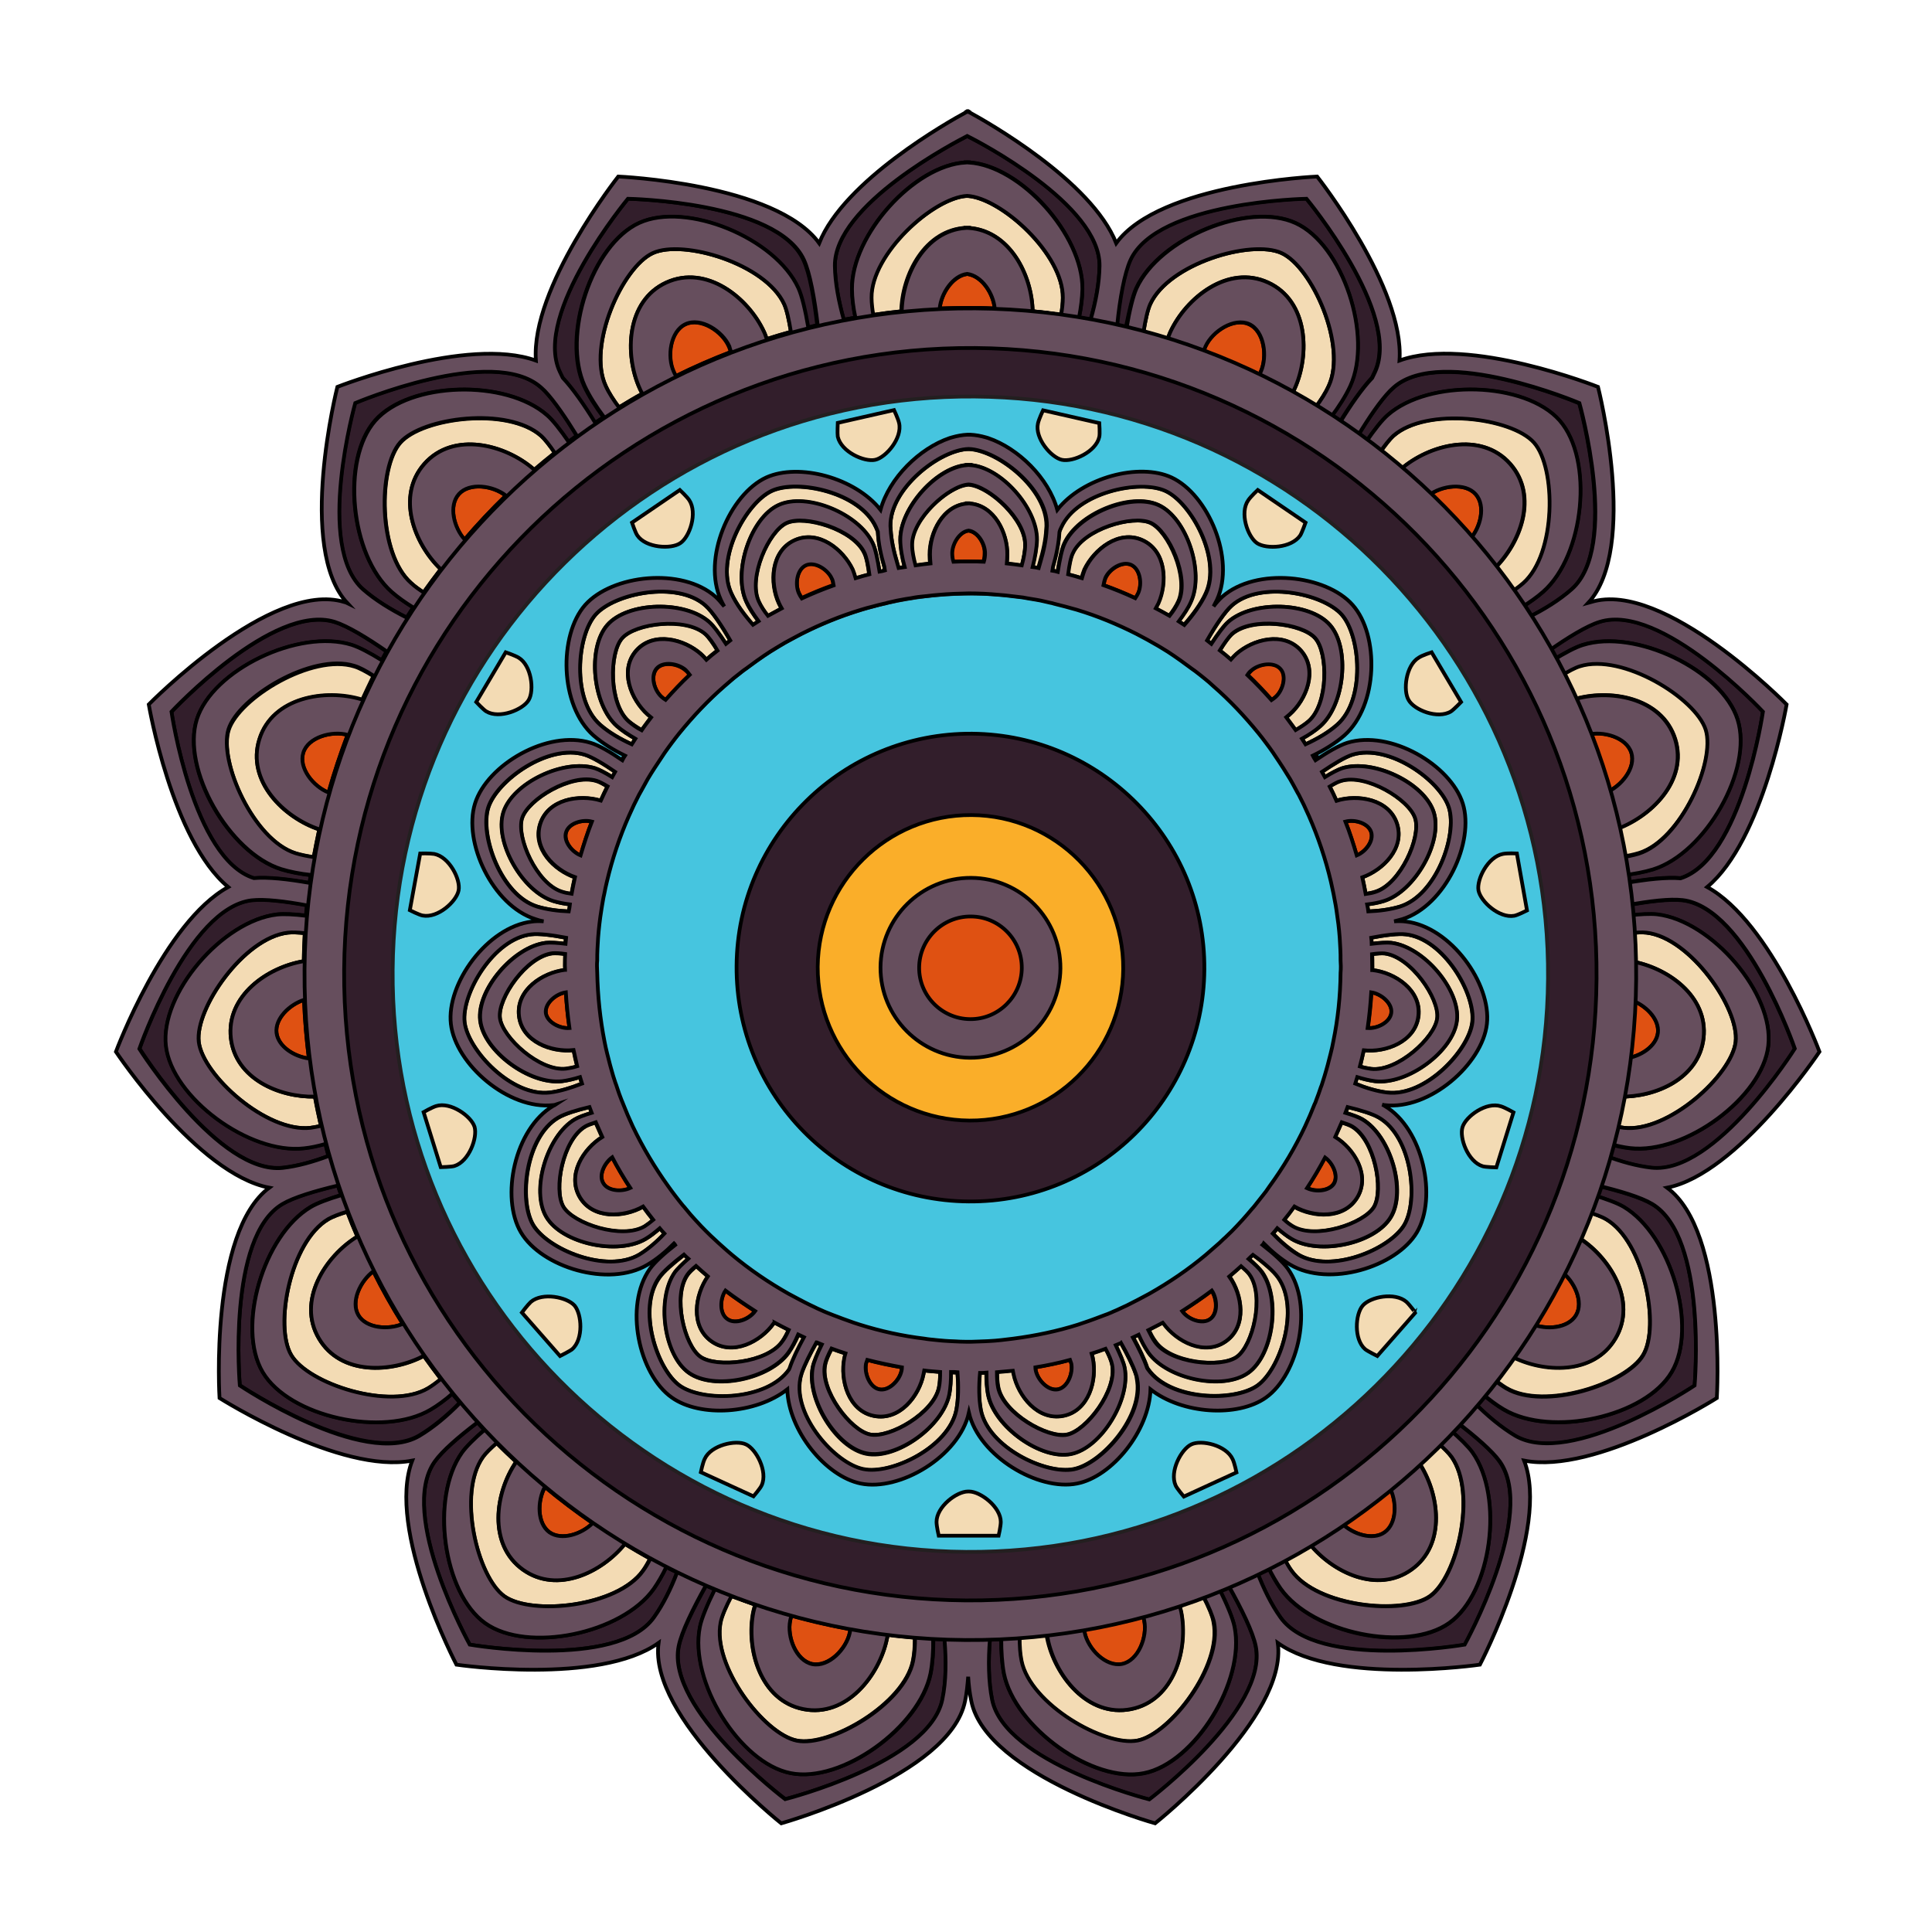 <?xml version="1.0" encoding="utf-8"?>
<!-- Generator: Adobe Illustrator 28.0.0, SVG Export Plug-In . SVG Version: 6.00 Build 0)  -->
<svg version="1.1" id="Layer_3" xmlns="http://www.w3.org/2000/svg" xmlns:xlink="http://www.w3.org/1999/xlink" x="0px" y="0px"
	 viewBox="0 0 800 800" style="enable-background:new 0 0 800 800;" xml:space="preserve">
<style type="text/css">
	.st0{fill:#321E2B;stroke:#000000;stroke-width:1.547;stroke-miterlimit:10;}
	.st1{fill:#DF5112;stroke:#000000;stroke-width:1.547;stroke-miterlimit:10;}
	.st2{fill:#F3DBB4;stroke:#000000;stroke-width:1.547;}
	.st3{fill:#664E5D;stroke:#000000;stroke-width:1.547;stroke-miterlimit:10;}
	.st4{fill-rule:evenodd;clip-rule:evenodd;fill:#664E5D;stroke:#000000;stroke-width:1.547;stroke-miterlimit:10;}
	.st5{fill-rule:evenodd;clip-rule:evenodd;fill:#321E2B;stroke:#000000;stroke-width:1.547;stroke-miterlimit:10;}
	.st6{fill-rule:evenodd;clip-rule:evenodd;fill:#46C5DF;stroke:#231F20;stroke-width:1.547;}
	.st7{fill-rule:evenodd;clip-rule:evenodd;fill:#FAAE29;stroke:#000000;stroke-width:1.547;stroke-miterlimit:10;}
	.st8{fill-rule:evenodd;clip-rule:evenodd;fill:#DF5112;stroke:#000000;stroke-width:1.547;stroke-miterlimit:10;}
</style>
<g>
	<g>
		<g>
			<path class="st0" d="M232.8,156.5c4.2,4.4,8.9,11.2,13.5,18.7c1.2-0.8,2.4-1.6,3.6-2.4c-3.3-4.4-6.1-8.8-8-12.9
				c-9.5-20.7,3.1-58.6,22.6-67.5c19.6-9,56.4,6.2,65.9,27c1.5,3.4,2.9,9.3,4.1,16.3c1.3-0.3,2.6-0.7,3.9-1c-1.3-11-3.1-21.5-5.7-27
				C321.8,83.4,260,82.3,260,82.3s-39.5,47.5-28.4,71.7C232,154.9,232.4,155.7,232.8,156.5z"/>
			<path class="st0" d="M168.4,255.7c0.9-1.4,1.8-2.8,2.7-4.2c-3.4-2.1-6.4-4.2-9-6.5c-17.1-15.1-21-54.7-6.8-70.9
				c14.2-16.1,54.1-17.3,71.2-2.2c2.4,2.1,5.5,6.1,8.9,11c1-0.7,2-1.5,3-2.2c0.1-0.1,0.3-0.2,0.4-0.3c-4.6-7.6-9.3-14.5-13.3-18.6
				c-0.5-0.6-1.1-1.1-1.6-1.5c-20-17.7-76.9,6.5-76.9,6.5s-16.8,59.5,3.2,77.1C155.4,248.4,161.7,252.4,168.4,255.7z"/>
			<path class="st0" d="M105.1,363.7c5.7-0.5,14,0.4,23.1,2c0.1-1.1,0.4-2.2,0.5-3.3c-4.4-0.5-8.6-1.3-12.2-2.4
				c-21.8-6.8-41.5-41.5-35-62c6.4-20.5,42.4-37.8,64.1-30.9c3,0.9,7.5,3.3,12.5,6.4c0.7-1.2,1.3-2.5,2-3.7
				c-8.2-5.7-16.2-10.6-21.5-12.2c-25.5-8-67.6,37.2-67.6,37.2S79.8,355.6,105.1,363.7z"/>
			<path class="st0" d="M117.2,483.5c6.1-0.7,12.6-2.5,18.9-4.9c-0.5-1.6-0.9-3.3-1.3-5c-3.1,0.8-6.1,1.5-8.8,1.8
				c-22.7,2.6-54.8-21-57.2-42.4c-2.5-21.4,23.3-51.7,46-54.4c2.8-0.3,7.1-0.1,12,0.5c0.1-0.9,0.2-1.7,0.2-2.6
				c0.1-0.6,0.1-1.1,0.2-1.7c-9.2-1.7-17.6-2.7-22.8-2.1c0,0,0,0-0.1,0c-26.5,3.1-46.5,61.5-46.5,61.5S90.7,486.5,117.2,483.5z"/>
			<path class="st0" d="M187.3,577c-3,2.6-6.1,4.9-9,6.6c-19.6,11.6-58.6,3.1-69.5-15.5c-11-18.5,0.3-56.7,19.9-68.4
				c2.7-1.6,7.2-3.2,12.6-4.9c-0.5-1.3-0.9-2.6-1.4-4c-9.6,2.3-18.3,4.9-23,7.7c-23,13.6-17.6,75.1-17.6,75.1s51.3,34.3,74.3,20.8
				c5.8-3.5,11.6-8.3,16.9-13.7C189.4,579.5,188.3,578.3,187.3,577z"/>
			<path class="st0" d="M270.7,657.9c-13.2,18.6-52.3,26.6-69.8,14.2c-17.5-12.5-22.8-52-9.6-70.6c1.8-2.5,5.1-5.7,9.3-9.4
				c-1-1-1.9-2.1-2.9-3.1c-7.7,5.9-14.5,11.8-17.7,16.2C164.5,627,194.5,681,194.5,681s60.9,10.5,76.3-11.3c3.8-5.3,7-11.9,9.6-18.7
				c-1.5-0.7-3-1.5-4.5-2.2C274.3,652.2,272.5,655.3,270.7,657.9z"/>
			<path class="st0" d="M386.5,678.6c0,5.2-0.3,10.1-1.1,14.3c-4.5,22.4-36.9,45.6-58,41.3c-21.1-4.2-42-38.2-37.5-60.5
				c0.7-3.6,3.1-9.2,6.2-15.6c-1.2-0.5-2.5-1-3.7-1.6c-5.4,9.7-10.1,19.2-11.3,25.2c-5.3,26.2,44.1,63.3,44.1,63.3
				s59.9-15.2,65.1-41.3c1.5-7.6,1.6-16.4,0.9-25C389.6,678.7,388,678.7,386.5,678.6z"/>
			<path class="st0" d="M354.2,131.5c-0.8-4.2-1.3-8.2-1.4-11.8C352.6,97,379,67.8,400.5,67.2c21.5,0.6,47.9,29.8,47.7,52.5
				c0,3.6-0.5,7.6-1.4,11.8c1.6,0.3,3.2,0.6,4.8,0.9c2.1-7.5,3.6-15.2,3.7-22.3c0.3-24.5-46.5-49.6-54.1-53.4v-0.3
				c-0.3-0.1-0.4-0.2-0.4-0.2s-0.1,0.1-0.3,0.2c-0.2-0.1-0.3-0.2-0.3-0.2s-0.2,0.1-0.4,0.2v0.3c-7.5,3.9-54.3,28.9-54.1,53.4
				c0.1,7,1.5,14.7,3.7,22.3C350.9,132.1,352.5,131.8,354.2,131.5z"/>
			<path class="st0" d="M470.5,119.3c9.5-20.8,46.4-35.9,65.9-27c19.6,9,32.1,46.8,22.6,67.5c-1.9,4.1-4.7,8.5-8,12.9
				c1.2,0.8,2.4,1.6,3.6,2.4c4.6-7.5,9.4-14.3,13.5-18.7c0.4-0.8,0.8-1.6,1.2-2.5c11.1-24.3-28.4-71.7-28.4-71.7
				s-61.8,1.1-72.9,25.3c-2.5,5.5-4.4,16-5.7,27c1.3,0.3,2.6,0.6,3.9,1C467.6,128.7,468.9,122.7,470.5,119.3z"/>
			<path class="st0" d="M562.6,180.8c1,0.7,2,1.4,3,2.2c3.4-4.9,6.5-8.9,8.9-11c17.1-15.1,56.9-14,71.2,2.2
				c14.2,16.2,10.3,55.8-6.8,70.9c-2.5,2.2-5.6,4.4-9,6.5c0.9,1.4,1.8,2.8,2.7,4.2c6.7-3.4,13-7.3,18.1-11.7
				c20-17.6,3.2-77.1,3.2-77.1s-56.9-24.2-76.9-6.5c-0.5,0.4-1,1-1.6,1.5c-3.9,4.1-8.6,11-13.3,18.6
				C562.4,180.7,562.5,180.8,562.6,180.8z"/>
			<path class="st0" d="M642.9,273.4c5-3.1,9.4-5.4,12.5-6.4c21.8-6.8,57.7,10.4,64.1,30.9c6.4,20.5-13.3,55.2-35,62
				c-3.6,1.1-7.7,1.9-12.2,2.4c0.2,1.1,0.4,2.2,0.5,3.3c9-1.6,17.3-2.5,23.1-2c25.3-8.2,34.1-69,34.1-69s-42.1-45.2-67.6-37.2
				c-5.3,1.7-13.3,6.5-21.5,12.2C641.6,270.9,642.2,272.2,642.9,273.4z"/>
			<path class="st0" d="M696.7,372.8C696.7,372.8,696.7,372.8,696.7,372.8c-5.3-0.6-13.7,0.4-22.9,2.1c0.1,0.6,0.1,1.1,0.2,1.7
				c0.1,0.9,0.2,1.7,0.2,2.6c5-0.6,9.2-0.8,12-0.5c22.7,2.6,48.5,33,46,54.4c-2.5,21.4-34.6,45-57.2,42.4c-2.8-0.3-5.7-0.9-8.8-1.8
				c-0.4,1.7-0.9,3.3-1.3,5c6.4,2.4,12.8,4.2,18.9,4.9c26.5,3.1,59.4-49.2,59.4-49.2S723.2,376,696.7,372.8z"/>
			<path class="st0" d="M684.1,498.6c-4.7-2.8-13.4-5.4-23-7.7c-0.4,1.3-0.9,2.7-1.4,4c5.4,1.6,9.9,3.3,12.6,4.9
				c19.6,11.6,30.9,49.8,19.9,68.4c-11,18.5-49.9,27.1-69.5,15.5c-2.9-1.7-6-4-9-6.6c-1,1.3-2.1,2.5-3.2,3.8
				c5.3,5.4,11,10.2,16.9,13.7c23,13.6,74.3-20.8,74.3-20.8S707.1,512.2,684.1,498.6z"/>
			<path class="st0" d="M603.3,589c-0.9,1-1.9,2.1-2.9,3.1c4.2,3.6,7.5,6.9,9.3,9.4c13.2,18.6,7.9,58.1-9.6,70.6
				c-17.5,12.5-56.6,4.4-69.8-14.2c-1.8-2.6-3.6-5.7-5.2-9c-1.5,0.8-3,1.5-4.5,2.2c2.6,6.8,5.8,13.3,9.6,18.7
				c15.4,21.8,76.3,11.3,76.3,11.3s30-54,14.5-75.8C617.9,600.8,611,594.9,603.3,589z"/>
			<path class="st0" d="M508.7,656.6c-1.2,0.5-2.5,1-3.7,1.6c3.1,6.3,5.5,12,6.2,15.6c4.5,22.4-16.4,56.3-37.5,60.5
				c-21.1,4.3-53.5-19-58-41.3c-0.8-4.2-1.2-9.1-1.1-14.3c-1.6,0.1-3.1,0.1-4.7,0.2c-0.7,8.6-0.7,17.3,0.9,25
				c5.3,26.2,65.1,41.3,65.1,41.3s49.3-37.2,44.1-63.3C518.8,675.8,514.1,666.2,508.7,656.6z"/>
		</g>
		<g>
			<path class="st1" d="M283.8,134.3c-6.3,2.9-7.8,13.3-4.9,19.7c0.3,0.6,0.6,1.2,0.9,1.8c7.4-3.7,15-7,22.8-10
				c-0.2-0.9-0.5-1.6-0.8-2.3C299,137.1,290.1,131.4,283.8,134.3z"/>
			<path class="st1" d="M189.9,204.7c-4.2,4.8-2,13.8,2.4,18.8c5.4-6.3,11.1-12.4,17.1-18.2C204.1,201,194.3,199.7,189.9,204.7z"/>
			<path class="st1" d="M125.5,311.7c-2,6.3,4.2,14,10.5,16.5c2.3-8.1,5-16.1,7.9-23.9C137.3,302.5,127.5,305.3,125.5,311.7z"/>
			<path class="st1" d="M114.5,427.7c0.7,5.6,7.2,9.8,13.4,10.6c-1-8-1.7-16.1-2-24.3C119.8,416,113.8,421.8,114.5,427.7z"/>
			<path class="st1" d="M148.4,544.6c3.2,5.4,12.3,6.2,18.4,3.6c-4.4-7.1-8.5-14.3-12.2-21.8C149.2,530.4,145.1,539,148.4,544.6z"/>
			<path class="st1" d="M227.6,634.5c5,3.5,13.3,0.8,17.9-3.8c-6.8-4.7-13.5-9.7-19.8-15C222.4,621.6,222.4,630.8,227.6,634.5z"/>
			<path class="st1" d="M327.2,671c-1.4,6.8,2.5,16.7,9.2,18c6.7,1.3,14.1-6.2,15.5-13.1c0.1-0.5,0.1-1,0.2-1.4
				c-8.2-1.5-16.4-3.4-24.3-5.6C327.5,669.7,327.3,670.4,327.2,671z"/>
			<path class="st1" d="M517.2,134.3c-6.3-2.9-15.2,2.8-18.1,9.2c-0.3,0.6-0.6,1.4-0.8,2.3c7.8,3,15.4,6.3,22.8,10
				c0.3-0.6,0.6-1.1,0.9-1.8C524.9,147.6,523.5,137.1,517.2,134.3z"/>
			<path class="st1" d="M591.5,205.2c6,5.8,11.7,11.9,17.1,18.2c4.5-5,6.7-14,2.4-18.8C606.7,199.7,596.9,201,591.5,205.2z"/>
			<path class="st1" d="M675.5,311.7c-2-6.5-11.8-9.3-18.5-7.4c3,7.8,5.7,15.8,7.9,23.9C671.3,325.7,677.5,318,675.5,311.7z"/>
			<path class="st1" d="M675.1,414c-0.3,8.2-1,16.3-2,24.3c6.2-0.8,12.7-5,13.4-10.6C687.2,421.8,681.2,416,675.1,414z"/>
			<path class="st1" d="M646.4,526.4c-3.7,7.5-7.8,14.8-12.2,21.8c6.1,2.6,15.2,1.8,18.4-3.6C655.9,539,651.8,530.4,646.4,526.4z"/>
			<path class="st1" d="M555.5,630.7c4.6,4.6,12.9,7.3,17.9,3.8c5.2-3.7,5.1-12.9,2-18.8C569,621,562.4,626,555.5,630.7z"/>
			<path class="st1" d="M473.2,669c-8,2.2-16.1,4.1-24.3,5.6c0.1,0.5,0.1,0.9,0.2,1.4c1.4,6.8,8.7,14.4,15.5,13.1
				c6.8-1.4,10.6-11.2,9.2-18C473.7,670.4,473.5,669.7,473.2,669z"/>
			<path class="st1" d="M401.2,113.6v-0.3c-0.3,0-0.5,0.1-0.7,0.1c-0.2,0-0.5-0.1-0.7-0.1v0.3c-5.6,1.2-10.1,8.1-10.7,14.2
				c3.8-0.2,7.6-0.2,11.4-0.3c3.8,0,7.6,0.1,11.4,0.3C411.3,121.7,406.9,114.8,401.2,113.6z"/>
		</g>
		<g>
			<path class="st2" d="M316.4,137.5c0.4,0.9,0.8,1.9,1.1,2.9c3.3-1.1,6.7-2,10-3c-0.8-4.9-1.7-9.1-2.8-11.5
				c-7.6-16.7-41.8-26.9-54.4-21.1c-12.6,5.8-27.2,38.3-19.5,55c1.3,2.9,3.2,5.9,5.5,8.9c3.2-2,6.4-3.9,9.7-5.7
				c-0.3-0.6-0.7-1.3-1-1.9c-6.5-14.2-5.7-36.5,10.9-44.1C292.5,109.4,309.9,123.3,316.4,137.5z"/>
			<path class="st2" d="M175.4,245.3c2.3-3.3,4.7-6.5,7.1-9.6c-11.1-10.6-18.5-30.3-6.8-43.6c12.1-13.7,33.6-8,45.4,2.3
				c0.1,0.1,0.1,0.1,0.2,0.2c2.8-2.4,5.6-4.7,8.5-7c-2.1-3.1-4.1-5.6-5.7-7.1c-13.8-12.1-49.1-7.6-58.3,2.8
				c-9.2,10.4-9.3,46,4.5,58.2C171.7,242.8,173.5,244.1,175.4,245.3z"/>
			<path class="st2" d="M122.4,353.4c2.3,0.7,4.8,1.2,7.5,1.6c0.7-3.9,1.5-7.7,2.3-11.5c-14.7-4.9-30.2-20.1-24.8-37.3
				c5.5-17.5,27.5-21,42.4-16.3c0.1,0,0.2,0.1,0.3,0.1c1.5-3.3,3.1-6.7,4.7-9.9c-3.2-2-6-3.5-8-4.1c-17.5-5.5-47.9,13.1-52.1,26.3
				C90.5,315.3,104.9,347.9,122.4,353.4z"/>
			<path class="st2" d="M128.6,467c1.4-0.2,2.8-0.4,4.3-0.8c-0.9-4-1.8-8-2.5-12.1c-14.9,0.3-32.8-7.5-34.8-24.2
				c-2-17.5,15.1-29.4,30.2-31.9c0.1-3.9,0.2-7.7,0.4-11.6c-2.8-0.3-5.3-0.4-7-0.2c-18.2,2.1-38.5,31.4-36.9,45.2
				C83.9,445.2,110.3,469.1,128.6,467z"/>
			<path class="st2" d="M132.1,554.3c-9.3-15.6,2.6-34.2,15.9-42.2c-1.5-3.4-2.9-6.9-4.2-10.3c-3.3,1-6.1,2-7.9,3.1
				c-15.8,9.3-22.4,44.4-15.3,56.3c7,11.9,40.9,23,56.7,13.7c1.7-1,3.5-2.3,5.3-3.8c-2.4-3.2-4.8-6.4-7.1-9.6
				C162,568.6,141.1,569.5,132.1,554.3z"/>
			<path class="st2" d="M216.6,650c-14.7-10.4-11.6-31.9-2.9-44.7c-2.8-2.6-5.5-5.2-8.1-7.8c-2.5,2.2-4.5,4.2-5.7,5.8
				c-10.6,15-2.4,49.6,8.9,57.7c11.3,8,46.7,4.4,57.4-10.6c1.1-1.5,2-3.2,3-5c-3.5-1.9-7-4-10.5-6.1
				C249.2,651.1,230.7,660,216.6,650z"/>
			<path class="st2" d="M367.3,678.4c-3.1,15.3-16.8,32.9-34.7,29.3c-17.9-3.6-23.8-25.1-20.7-40.4c0.2-0.9,0.5-1.9,0.8-2.9
				c-3.3-1.1-6.6-2.3-9.9-3.6c-2.3,4.4-3.9,8.3-4.5,10.9c-3.6,18,18,46.3,31.6,49c13.6,2.7,44.5-15,48.1-33c0.6-2.9,0.8-6.2,0.8-9.7
				c-3.8-0.3-7.6-0.7-11.3-1.2C367.5,677.4,367.5,677.9,367.3,678.4z"/>
			<path class="st2" d="M536,161.1c-0.3,0.7-0.6,1.3-1,1.9c3.3,1.8,6.5,3.8,9.7,5.7c2.2-3,4.2-6,5.5-8.9c7.7-16.7-6.9-49.2-19.5-55
				c-12.6-5.8-46.7,4.4-54.4,21.1c-1.1,2.4-2,6.6-2.8,11.5c3.4,0.9,6.7,1.9,10,3c0.4-1.1,0.7-2.1,1.1-2.9
				c6.5-14.2,23.9-28.2,40.5-20.5C541.7,124.6,542.5,146.9,536,161.1z"/>
			<path class="st2" d="M580,194.4c11.7-10.3,33.3-16,45.4-2.3c11.7,13.3,4.3,32.9-6.8,43.6c2.4,3.2,4.8,6.4,7.1,9.6
				c1.9-1.2,3.7-2.5,5.2-3.9c13.8-12.1,13.7-47.8,4.5-58.2c-9.2-10.4-44.5-15-58.3-2.8c-1.6,1.4-3.6,4-5.7,7.1
				c2.9,2.3,5.7,4.6,8.5,7C579.9,194.5,579.9,194.4,580,194.4z"/>
			<path class="st2" d="M651.3,289.7c14.9-4.7,36.9-1.1,42.4,16.3c5.4,17.2-10.1,32.4-24.8,37.3c0.8,3.8,1.6,7.7,2.3,11.5
				c2.7-0.4,5.2-0.9,7.5-1.6c17.5-5.5,31.9-38.1,27.8-51.3c-4.1-13.2-34.6-31.8-52.1-26.3c-2.1,0.6-4.9,2.1-8,4.1
				c1.6,3.3,3.2,6.6,4.7,9.9C651.1,289.8,651.2,289.8,651.3,289.7z"/>
			<path class="st2" d="M681.8,386.2c-1.7-0.2-4.2-0.1-7,0.2c0.2,3.8,0.4,7.7,0.4,11.6c15.1,2.5,32.2,14.4,30.2,31.9
				c-1.9,16.7-19.8,24.5-34.8,24.2c-0.8,4.1-1.6,8.1-2.5,12.1c1.5,0.3,2.9,0.6,4.3,0.8c18.2,2.1,44.7-21.8,46.3-35.6
				C720.3,417.6,700,388.3,681.8,386.2z"/>
			<path class="st2" d="M665.1,504.8c-1.8-1-4.5-2.1-7.9-3.1c-1.3,3.5-2.7,6.9-4.2,10.3c13.3,8,25.2,26.6,15.9,42.2
				c-9,15.2-29.9,14.2-43.4,7.1c-2.3,3.3-4.7,6.5-7.1,9.6c1.8,1.4,3.5,2.7,5.3,3.8c15.8,9.4,49.7-1.8,56.7-13.7
				C687.5,549.2,680.9,514.2,665.1,504.8z"/>
			<path class="st2" d="M595.4,597.4c-2.6,2.7-5.4,5.3-8.1,7.8c8.7,12.8,11.8,34.3-2.9,44.7c-14.2,10.1-32.6,1.1-42.2-10.7
				c-3.4,2.1-6.9,4.1-10.5,6.1c0.9,1.8,1.9,3.5,3,5c10.6,15,46.1,18.6,57.4,10.6c11.3-8,19.6-42.7,8.9-57.7
				C599.9,601.6,597.9,599.6,595.4,597.4z"/>
			<path class="st2" d="M498.1,660.8c-3.3,1.2-6.5,2.4-9.9,3.6c0.3,1,0.6,2,0.8,2.9c3.1,15.3-2.7,36.8-20.7,40.4
				c-17.9,3.6-31.6-14-34.7-29.3c-0.1-0.5-0.2-1-0.3-1.5c-3.7,0.5-7.5,0.9-11.3,1.2c0,3.5,0.2,6.8,0.8,9.7c3.6,18,34.5,35.7,48.1,33
				c13.6-2.7,35.2-31,31.6-49C502.1,669.1,500.4,665.2,498.1,660.8z"/>
			<path class="st2" d="M427.6,128.9c4,0.4,7.9,0.9,11.8,1.5c0.4-2.5,0.7-4.9,0.7-7.1c0.2-17.8-24.7-40.6-38.9-42.1v-0.1
				c0,0-0.1,0-0.2,0c-0.2,0-0.4,0.1-0.6,0.1c-0.2,0-0.4-0.1-0.6-0.1c0,0-0.1,0-0.2,0v0.1c-14.1,1.5-39.1,24.3-38.9,42.1
				c0,2.2,0.3,4.6,0.7,7.1c3.9-0.6,7.8-1.1,11.8-1.5c0.3-15.2,9.8-33.9,27.1-34.6C417.9,95,427.3,113.7,427.6,128.9z"/>
		</g>
		<path class="st3" d="M753.4,435.5c0,0-20-53.7-46.5-68.2c23.2-19.3,32.9-75.6,32.9-75.6s-50.8-51.8-81-42.4
			c-0.4,0.1-0.8,0.3-1.2,0.4c21.1-22.7,4.1-89.5,4.1-89.5s-53.8-21.3-82.2-10.9c2.2-30.2-34.1-76.2-34.1-76.2s-65.2,2.8-83.2,27.6
			c-10.2-25.9-54-50.5-60.8-54.2v-0.2c-0.3-0.2-0.5-0.3-0.5-0.3s-0.1,0-0.2,0.1c-0.1-0.1-0.2-0.1-0.2-0.1s-0.2,0.1-0.5,0.3v0.2
			c-6.9,3.7-50.6,28.3-60.8,54.2c-18-24.8-83.2-27.6-83.2-27.6s-36.3,46-34.1,76.2c-28.4-10.3-82.2,10.9-82.2,10.9
			s-17,66.8,4.1,89.5c-0.4-0.2-0.8-0.3-1.2-0.4c-30.2-9.4-81,42.4-81,42.4s9.6,56.3,32.9,75.6c-26.5,14.5-46.5,68.2-46.5,68.2
			s33.7,50.6,63.5,56.3c-24.9,18.5-20.6,87.1-20.6,87.1s50.1,31.7,79.8,25.9c-11,28.4,18.3,84.5,18.3,84.5s59,8.6,83.7-9
			c-4.3,30.9,50.8,74.7,50.8,74.7s69.9-19.6,76.1-50.6c0.7-3.2,1-6.6,1.3-10.1c0.2,3.4,0.6,6.8,1.3,10.1c6.2,31,76.1,50.6,76.1,50.6
			s55.1-43.7,50.8-74.7c24.6,17.6,83.7,9,83.7,9s29.3-56.1,18.3-84.5c29.7,5.8,79.8-25.9,79.8-25.9s4.3-68.7-20.6-87.1
			C719.6,486.1,753.4,435.5,753.4,435.5z M662.4,257.5c25.5-8,67.6,37.2,67.6,37.2s-8.8,60.9-34.1,69c-5.7-0.5-14,0.4-23.1,2
			c-0.1-1.1-0.4-2.2-0.5-3.3c4.4-0.5,8.6-1.3,12.2-2.4c21.8-6.8,41.5-41.5,35-62c-6.4-20.5-42.4-37.8-64.1-30.9
			c-3,0.9-7.5,3.3-12.5,6.4c-0.7-1.2-1.3-2.5-2-3.7C649.1,264,657.1,259.1,662.4,257.5z M693.6,306.1c-5.5-17.5-27.5-21-42.4-16.3
			c-0.1,0-0.2,0.1-0.3,0.1c-1.5-3.3-3.1-6.7-4.7-9.9c3.2-2,6-3.5,8-4.1c17.5-5.5,47.9,13.1,52.1,26.3c4.1,13.2-10.3,45.8-27.8,51.3
			c-2.3,0.7-4.8,1.2-7.5,1.6c-0.7-3.9-1.5-7.7-2.3-11.5C683.5,338.5,699,323.3,693.6,306.1z M675.5,311.7c2,6.3-4.2,14-10.5,16.5
			c-2.3-8.1-5-16.1-7.9-23.9C663.7,302.5,673.5,305.3,675.5,311.7z M670.6,454.1c14.9,0.3,32.8-7.5,34.8-24.2
			c2-17.5-15.1-29.4-30.2-31.9c-0.1-3.9-0.2-7.7-0.4-11.6c2.8-0.3,5.3-0.4,7-0.2c18.2,2.1,38.5,31.4,36.9,45.2
			c-1.6,13.8-28,37.7-46.3,35.6c-1.4-0.2-2.8-0.4-4.3-0.8C669,462.2,669.9,458.1,670.6,454.1z M675.1,414c6.1,2,12.1,7.8,11.4,13.7
			c-0.7,5.6-7.2,9.8-13.4,10.6C674.1,430.3,674.8,422.2,675.1,414z M577.1,160.4c20-17.7,76.9,6.5,76.9,6.5s16.8,59.5-3.2,77.1
			c-5.1,4.5-11.4,8.4-18.1,11.7c-0.9-1.4-1.8-2.8-2.7-4.2c3.4-2.1,6.4-4.2,9-6.5c17.1-15.1,21-54.7,6.8-70.9
			c-14.2-16.1-54.1-17.3-71.2-2.2c-2.4,2.1-5.5,6.1-8.9,11c-1-0.7-2-1.5-3-2.2c-0.1-0.1-0.3-0.2-0.4-0.3c4.6-7.6,9.3-14.5,13.3-18.6
			C576,161.4,576.6,160.9,577.1,160.4z M625.3,192.1c-12.1-13.7-33.6-8-45.4,2.3c-0.1,0.1-0.1,0.1-0.2,0.2c-2.8-2.4-5.6-4.7-8.5-7
			c2.1-3.1,4.1-5.6,5.7-7.1c13.8-12.1,49.1-7.6,58.3,2.8c9.2,10.4,9.3,46-4.5,58.2c-1.5,1.3-3.3,2.6-5.2,3.9
			c-2.3-3.3-4.7-6.5-7.1-9.6C629.6,225,637,205.4,625.3,192.1z M608.6,223.4c-5.4-6.3-11.1-12.4-17.1-18.2
			c5.4-4.2,15.2-5.5,19.6-0.5C615.3,209.5,613.1,218.5,608.6,223.4z M468.1,107.7C479.2,83.4,541,82.3,541,82.3s39.5,47.5,28.4,71.7
			c-0.4,0.8-0.8,1.6-1.2,2.5c-4.2,4.4-8.9,11.2-13.5,18.7c-1.2-0.8-2.4-1.6-3.6-2.4c3.3-4.4,6.1-8.8,8-12.9
			c9.5-20.7-3.1-58.6-22.6-67.5c-19.6-9-56.4,6.2-65.9,27c-1.5,3.4-2.9,9.3-4.1,16.3c-1.3-0.3-2.6-0.7-3.9-1
			C463.7,123.7,465.6,113.2,468.1,107.7z M525.1,117c-16.6-7.6-34,6.4-40.5,20.5c-0.4,0.9-0.8,1.9-1.1,2.9c-3.3-1.1-6.7-2-10-3
			c0.8-4.9,1.7-9.1,2.8-11.5c7.6-16.7,41.8-26.9,54.4-21.1c12.6,5.8,27.2,38.3,19.5,55c-1.3,2.9-3.2,5.9-5.5,8.9
			c-3.2-2-6.4-3.9-9.7-5.7c0.3-0.6,0.7-1.3,1-1.9C542.5,146.9,541.7,124.6,525.1,117z M522.1,153.9c-0.3,0.6-0.6,1.2-0.9,1.8
			c-7.4-3.7-15-7-22.8-10c0.2-0.9,0.5-1.6,0.8-2.3c2.9-6.3,11.8-12,18.1-9.2C523.5,137.1,524.9,147.6,522.1,153.9z M400.5,56.3
			c4.2,2.1,55.1,28.3,54.8,53.8c-0.1,7-1.5,14.7-3.7,22.3c-1.6-0.3-3.2-0.6-4.8-0.9c0.8-4.2,1.3-8.2,1.4-11.8
			c0.2-22.4-25.7-51.1-47-52.4v-0.1c-0.1,0-0.2,0-0.3,0c-0.1,0-0.3,0-0.4,0c-0.1,0-0.3,0-0.4,0c-0.1,0-0.2,0-0.3,0v0.1
			c-21.3,1.2-47.2,30-47,52.4c0,3.6,0.5,7.6,1.4,11.8c-1.6,0.3-3.2,0.6-4.8,0.9c-2.1-7.5-3.6-15.2-3.7-22.3
			C345.4,84.6,396.3,58.5,400.5,56.3z M400.5,127.5c-0.2,0-0.5,0-0.7,0v0c-3.6,0-7.2,0.1-10.7,0.2c0.6-6.3,5.5-13.6,11.4-14.3
			c6,0.8,10.8,8,11.4,14.3c-3.5-0.2-7.1-0.2-10.7-0.2v0C401,127.5,400.7,127.5,400.5,127.5z M401.2,94.4v-0.1c0,0,0,0,0,0
			c-0.2,0-0.5,0-0.7,0.1c-0.2,0-0.5-0.1-0.7-0.1c0,0,0,0,0,0v0.1c-16.9,1.2-26.1,19.6-26.4,34.5c-4,0.4-7.9,0.9-11.8,1.5
			c-0.4-2.5-0.7-4.9-0.7-7.1c-0.2-18.1,25.6-41.5,39.6-42.2c14,0.8,39.8,24.1,39.6,42.2c0,2.2-0.3,4.6-0.7,7.1
			c-3.9-0.6-7.8-1.1-11.8-1.5C427.3,113.9,418.1,95.6,401.2,94.4z M260,82.3c0,0,61.8,1.1,72.9,25.3c2.5,5.5,4.4,16,5.7,27
			c-1.3,0.3-2.6,0.6-3.9,1c-1.2-7-2.6-13-4.1-16.3c-9.5-20.8-46.4-35.9-65.9-27c-19.6,9-32.1,46.8-22.6,67.5c1.9,4.1,4.7,8.5,8,12.9
			c-1.2,0.8-2.4,1.6-3.6,2.4c-4.6-7.5-9.4-14.3-13.5-18.7c-0.4-0.8-0.8-1.6-1.2-2.5C220.5,129.8,260,82.3,260,82.3z M275.9,117
			c-16.6,7.6-17.4,29.9-10.9,44.1c0.3,0.7,0.6,1.3,1,1.9c-3.3,1.8-6.5,3.8-9.7,5.7c-2.2-3-4.2-6-5.5-8.9c-7.7-16.7,6.9-49.2,19.5-55
			c12.6-5.8,46.7,4.4,54.4,21.1c1.1,2.4,2,6.6,2.8,11.5c-3.4,0.9-6.7,1.9-10,3c-0.4-1.1-0.7-2.1-1.1-2.9
			C309.9,123.3,292.5,109.4,275.9,117z M302.7,145.7c-7.8,3-15.4,6.3-22.8,10c-0.3-0.6-0.6-1.1-0.9-1.8c-2.9-6.3-1.4-16.8,4.9-19.7
			c6.3-2.9,15.2,2.8,18.1,9.2C302.2,144.1,302.4,144.9,302.7,145.7z M147.1,166.9c0,0,56.9-24.2,76.9-6.5c0.5,0.4,1,1,1.6,1.5
			c3.9,4.1,8.6,11,13.3,18.6c-0.1,0.1-0.3,0.2-0.4,0.3c-1,0.7-2,1.4-3,2.2c-3.4-4.9-6.5-8.9-8.9-11c-17.1-15.1-56.9-14-71.2,2.2
			c-14.2,16.2-10.3,55.8,6.8,70.9c2.5,2.2,5.6,4.4,9,6.5c-0.9,1.4-1.8,2.8-2.7,4.2c-6.7-3.4-13.1-7.3-18.1-11.7
			C130.3,226.4,147.1,166.9,147.1,166.9z M175.7,192.1c-11.7,13.3-4.3,32.9,6.8,43.6c-2.4,3.2-4.8,6.4-7.1,9.6
			c-1.9-1.2-3.7-2.5-5.2-3.9c-13.8-12.1-13.7-47.8-4.5-58.2c9.2-10.4,44.5-15,58.3-2.8c1.6,1.4,3.6,4,5.7,7.1
			c-2.9,2.3-5.7,4.6-8.5,7c-0.1,0-0.1-0.1-0.2-0.2C209.3,184.1,187.8,178.4,175.7,192.1z M209.5,205.2c-6,5.8-11.7,11.9-17.1,18.2
			c-4.5-5-6.7-14-2.4-18.8C194.3,199.7,204.1,201,209.5,205.2z M71,294.7c0,0,42.1-45.2,67.6-37.2c5.3,1.7,13.3,6.5,21.5,12.2
			c-0.7,1.2-1.3,2.4-2,3.7c-5-3.1-9.4-5.4-12.5-6.4c-21.8-6.8-57.7,10.4-64.1,30.9c-6.4,20.5,13.3,55.2,35,62
			c3.6,1.1,7.7,1.9,12.2,2.4c-0.2,1.1-0.4,2.2-0.5,3.3c-9-1.6-17.3-2.5-23.1-2C79.8,355.6,71,294.7,71,294.7z M125.8,398
			c-15.1,2.5-32.2,14.4-30.2,31.9c1.9,16.7,19.9,24.5,34.8,24.2c0.8,4.1,1.6,8.1,2.5,12.1c-1.5,0.3-2.9,0.6-4.3,0.8
			c-18.2,2.1-44.7-21.8-46.3-35.6c-1.6-13.8,18.6-43.1,36.9-45.2c1.7-0.2,4.2-0.1,7,0.2C126,390.3,125.8,394.1,125.8,398z
			 M127.9,438.3c-6.2-0.8-12.7-5-13.4-10.6c-0.7-5.9,5.3-11.7,11.4-13.7C126.2,422.2,126.9,430.3,127.9,438.3z M107.4,306.1
			c-5.4,17.2,10.1,32.4,24.8,37.3c-0.8,3.8-1.6,7.7-2.3,11.5c-2.7-0.4-5.2-0.9-7.5-1.6c-17.5-5.5-31.9-38.1-27.8-51.3
			c4.1-13.2,34.6-31.8,52.1-26.3c2.1,0.6,4.9,2.1,8,4.1c-1.6,3.3-3.2,6.6-4.7,9.9c-0.1,0-0.2-0.1-0.3-0.1
			C134.8,285.1,112.8,288.6,107.4,306.1z M144,304.3c-3,7.8-5.7,15.8-7.9,23.9c-6.4-2.5-12.5-10.2-10.5-16.5
			C127.5,305.3,137.3,302.5,144,304.3z M57.7,434.3c0,0,20.1-58.3,46.5-61.5c0,0,0,0,0.1,0c5.2-0.6,13.7,0.4,22.8,2.1
			c-0.1,0.6-0.1,1.1-0.2,1.7c-0.1,0.9-0.2,1.7-0.2,2.6c-5-0.6-9.2-0.8-12-0.5c-22.7,2.6-48.5,33-46,54.4c2.5,21.4,34.6,45,57.2,42.4
			c2.8-0.3,5.7-0.9,8.8-1.8c0.4,1.7,0.9,3.3,1.3,5c-6.4,2.4-12.8,4.2-18.9,4.9C90.7,486.5,57.7,434.3,57.7,434.3z M99.3,573.7
			c0,0-5.4-61.5,17.6-75.1c4.7-2.8,13.4-5.4,23-7.7c0.4,1.3,0.9,2.7,1.4,4c-5.4,1.6-9.9,3.3-12.6,4.9
			c-19.6,11.6-30.9,49.8-19.9,68.4c11,18.5,49.9,27.1,69.5,15.5c2.9-1.7,6-4,9-6.6c1,1.3,2.1,2.5,3.2,3.8
			c-5.3,5.4-11,10.2-16.9,13.7C150.6,608.1,99.3,573.7,99.3,573.7z M132.1,554.3c9,15.2,29.9,14.2,43.4,7.1c2.3,3.3,4.7,6.5,7.1,9.6
			c-1.8,1.4-3.5,2.7-5.3,3.8c-15.8,9.4-49.7-1.8-56.7-13.7c-7.1-11.9-0.5-46.9,15.3-56.3c1.8-1,4.5-2.1,7.9-3.1
			c1.3,3.5,2.7,6.9,4.2,10.3C134.7,520.1,122.8,538.7,132.1,554.3z M154.6,526.4c3.7,7.5,7.8,14.8,12.2,21.8
			c-6.1,2.6-15.2,1.8-18.4-3.6C145.1,539,149.2,530.4,154.6,526.4z M270.8,669.7c-15.4,21.8-76.3,11.3-76.3,11.3s-30-54-14.5-75.8
			c3.1-4.4,9.9-10.3,17.7-16.2c0.9,1,1.9,2.1,2.9,3.1c-4.2,3.6-7.5,6.9-9.3,9.4c-13.2,18.6-7.9,58.1,9.6,70.6
			c17.5,12.5,56.6,4.4,69.8-14.2c1.8-2.6,3.6-5.7,5.2-9c1.5,0.8,3,1.5,4.5,2.2C277.8,657.9,274.6,664.4,270.8,669.7z M216.6,650
			c14.2,10.1,32.6,1.1,42.2-10.7c3.4,2.1,6.9,4.1,10.5,6.1c-0.9,1.8-1.9,3.5-3,5c-10.6,15-46.1,18.6-57.4,10.6
			c-11.3-8-19.6-42.7-8.9-57.7c1.1-1.6,3.2-3.6,5.7-5.8c2.6,2.7,5.4,5.3,8.1,7.8C205,618,201.9,639.5,216.6,650z M225.6,615.7
			c6.4,5.3,13,10.3,19.8,15c-4.6,4.6-12.9,7.3-17.9,3.8C222.4,630.8,222.4,621.6,225.6,615.7z M390.2,703.7
			c-5.3,26.2-65.1,41.3-65.1,41.3s-49.3-37.2-44.1-63.3c1.2-6,5.9-15.5,11.3-25.2c1.2,0.5,2.5,1,3.7,1.6c-3.1,6.3-5.5,12-6.2,15.6
			c-4.5,22.4,16.4,56.3,37.5,60.5c21.1,4.3,53.5-19,58-41.3c0.8-4.2,1.2-9.1,1.1-14.3c1.6,0.1,3.1,0.1,4.7,0.2
			C391.8,687.4,391.8,696.1,390.2,703.7z M332.6,707.7c17.9,3.6,31.6-14,34.7-29.3c0.1-0.5,0.2-1,0.3-1.5c3.7,0.5,7.5,0.9,11.3,1.2
			c0,3.5-0.2,6.8-0.8,9.7c-3.6,18-34.5,35.7-48.1,33c-13.6-2.7-35.2-31-31.6-49c0.5-2.6,2.2-6.5,4.5-10.9c3.3,1.2,6.5,2.4,9.9,3.6
			c-0.3,1-0.6,2-0.8,2.9C308.9,682.6,314.7,704.1,332.6,707.7z M327.2,671c0.1-0.6,0.3-1.3,0.6-2c8,2.2,16.1,4.1,24.3,5.6
			c-0.1,0.5-0.1,0.9-0.2,1.4c-1.4,6.8-8.7,14.4-15.5,13.1C329.6,687.7,325.8,677.8,327.2,671z M400.6,662.5
			C400.6,662.5,400.5,662.5,400.6,662.5c-0.1,0-0.1,0-0.2,0c-0.6,0-1.1,0-1.7,0c-3.3,0-6.6-0.1-9.8-0.3c-1.2-0.1-2.3-0.1-3.5-0.2
			c-2.7-0.2-5.3-0.4-8-0.6c-3-0.3-6.1-0.6-9.1-1c-16.9-2.1-33.2-5.9-48.9-11.1c-2.8-0.9-5.6-1.8-8.3-2.9c-2.5-0.9-4.9-1.9-7.3-2.9
			c-1-0.4-2-0.8-3-1.2c-2.2-0.9-4.4-1.9-6.5-2.9c-0.7-0.3-1.4-0.6-2.1-0.9c-2.3-1-4.5-2.1-6.7-3.2c-1.1-0.6-2.2-1.2-3.4-1.7
			c-2.3-1.2-4.6-2.4-6.9-3.7c-2.8-1.6-5.5-3.1-8.3-4.8c-14.9-9.1-28.9-19.6-41.6-31.4c-2.2-2.1-4.4-4.2-6.5-6.3
			c-1.8-1.8-3.6-3.7-5.4-5.5c-0.8-0.8-1.6-1.6-2.3-2.5c-1.1-1.2-2.2-2.4-3.3-3.5c-1-1.1-2-2.3-3-3.5c-1.1-1.3-2.3-2.6-3.4-3.9
			c-0.8-1-1.6-1.9-2.3-2.9c-1.6-2-3.3-4.1-4.8-6.2c-1.9-2.5-3.7-5.1-5.5-7.7c-9.9-14.1-18.4-29.3-25.3-45.3
			c-1.2-2.8-2.3-5.6-3.4-8.4c-0.9-2.4-1.9-4.8-2.8-7.2c-0.4-1.1-0.7-2.1-1.1-3.2c-0.7-2.1-1.4-4.2-2.1-6.3c-0.3-0.9-0.6-1.8-0.8-2.7
			c-0.7-2.2-1.3-4.4-1.9-6.7c-0.3-1.3-0.7-2.5-1-3.7c-0.6-2.5-1.2-5-1.8-7.6c-0.7-3.1-1.4-6.3-2-9.5c-2.9-15.8-4.5-32.1-4.5-48.7
			c0-1.3,0.1-2.5,0.1-3.8c0.1-3.1,0.1-6.1,0.3-9.2c0.1-2.6,0.3-5.1,0.5-7.7c0.1-1.1,0.2-2.3,0.3-3.4c0.1-0.5,0.1-1.1,0.2-1.6
			c0.3-2.6,0.5-5.1,0.9-7.7c0.1-0.7,0.2-1.3,0.3-2c0.2-1.2,0.4-2.4,0.6-3.6c0.4-2.6,0.8-5.2,1.3-7.8c0.6-3.1,1.2-6.1,1.8-9.2
			c3.8-17,9.3-33.3,16.2-48.8c1.2-2.7,2.5-5.5,3.8-8.1c1.1-2.3,2.3-4.7,3.5-7c0.5-1,1.1-2,1.6-2.9c1.5-2.8,3-5.5,4.6-8.2
			c0.1-0.2,0.3-0.4,0.4-0.6c1.7-2.8,3.4-5.6,5.2-8.3c0.7-1,1.4-2.1,2.1-3.1c1.5-2.2,3-4.3,4.5-6.5c1.8-2.6,3.7-5.1,5.7-7.6
			c10.6-13.7,22.4-26.3,35.5-37.7c2.3-2,4.5-3.9,6.9-5.8c2-1.6,4.1-3.2,6.1-4.8c0.9-0.7,1.8-1.4,2.7-2c0.9-0.6,1.7-1.2,2.6-1.9
			c1.7-1.2,3.3-2.4,5-3.6c1-0.7,2-1.4,3-2c1-0.6,1.9-1.3,2.9-1.9c2.2-1.5,4.5-2.9,6.8-4.3c2.6-1.6,5.2-3.1,7.8-4.6
			c14.5-8.1,29.8-14.8,45.8-20c2.8-0.9,5.6-1.8,8.4-2.6c2.5-0.7,5.1-1.4,7.6-2.1c1-0.3,2.1-0.5,3.1-0.8c1.7-0.4,3.3-0.9,5-1.2
			c1.4-0.3,2.8-0.6,4.2-0.8c1.8-0.4,3.6-0.8,5.4-1.1c1.2-0.2,2.4-0.4,3.6-0.6c2.6-0.4,5.2-0.8,7.8-1.2c3.1-0.4,6.2-0.8,9.3-1.1
			c8.3-0.8,16.6-1.2,25.1-1.3c8.5,0,16.8,0.4,25.1,1.3c3.1,0.3,6.2,0.7,9.3,1.1c2.6,0.4,5.2,0.8,7.8,1.2c1.2,0.2,2.4,0.4,3.6,0.6
			c1.8,0.3,3.6,0.7,5.4,1.1c1.4,0.3,2.8,0.5,4.2,0.8c1.7,0.4,3.3,0.8,5,1.2c1,0.3,2.1,0.5,3.1,0.8c2.6,0.7,5.1,1.4,7.6,2.1
			c2.8,0.8,5.6,1.7,8.4,2.6c16,5.2,31.3,11.9,45.8,20c2.6,1.5,5.2,3,7.8,4.6c2.3,1.4,4.6,2.8,6.8,4.3c1,0.6,1.9,1.3,2.9,1.9
			c1,0.7,2,1.3,3,2c1.7,1.2,3.4,2.4,5,3.6c0.9,0.6,1.8,1.2,2.6,1.9c0.9,0.7,1.8,1.4,2.7,2c2.1,1.6,4.1,3.1,6.1,4.8
			c2.3,1.9,4.6,3.8,6.9,5.8c13,11.3,24.9,24,35.5,37.7c1.9,2.5,3.8,5,5.7,7.6c1.5,2.1,3,4.3,4.5,6.5c0.7,1,1.4,2.1,2.1,3.1
			c1.8,2.7,3.5,5.5,5.1,8.3c0.1,0.2,0.3,0.4,0.4,0.6c1.6,2.7,3.1,5.4,4.6,8.2c0.5,1,1.1,2,1.6,2.9c1.2,2.3,2.4,4.6,3.5,7
			c1.3,2.7,2.6,5.4,3.8,8.1c6.9,15.5,12.4,31.9,16.2,48.8c0.7,3,1.3,6.1,1.8,9.2c0.5,2.6,0.9,5.2,1.3,7.8c0.2,1.2,0.4,2.4,0.6,3.6
			c0.1,0.7,0.2,1.3,0.3,2c0.3,2.6,0.6,5.1,0.9,7.7c0.1,0.5,0.1,1.1,0.2,1.6c0.1,1.1,0.2,2.3,0.3,3.4c0.2,2.6,0.4,5.1,0.5,7.7
			c0.2,3,0.2,6.1,0.3,9.2c0,1.3,0.1,2.5,0.1,3.8c0.1,16.7-1.5,32.9-4.5,48.7c-0.6,3.2-1.3,6.4-2,9.5c-0.6,2.5-1.1,5.1-1.8,7.6
			c-0.3,1.3-0.7,2.5-1,3.7c-0.6,2.2-1.2,4.5-1.9,6.7c-0.3,0.9-0.6,1.8-0.8,2.7c-0.7,2.1-1.4,4.2-2.1,6.3c-0.4,1.1-0.7,2.1-1.1,3.2
			c-0.9,2.4-1.8,4.8-2.8,7.2c-1.1,2.8-2.2,5.6-3.4,8.4c-6.9,16-15.4,31.1-25.3,45.3c-1.8,2.6-3.6,5.2-5.5,7.7
			c-1.6,2.1-3.2,4.2-4.8,6.2c-0.8,1-1.6,2-2.3,2.9c-1.1,1.3-2.2,2.6-3.4,3.9c-1,1.2-2,2.3-3,3.5c-1.1,1.2-2.2,2.4-3.3,3.5
			c-0.8,0.8-1.6,1.6-2.3,2.5c-1.8,1.9-3.6,3.7-5.4,5.5c-2.1,2.1-4.3,4.2-6.5,6.3C562.9,605.4,549,615.9,534,625
			c-2.7,1.7-5.5,3.2-8.3,4.8c-2.3,1.3-4.6,2.5-6.9,3.7c-1.1,0.6-2.2,1.2-3.4,1.7c-2.2,1.1-4.4,2.2-6.7,3.2c-0.7,0.3-1.4,0.6-2.1,0.9
			c-2.2,1-4.3,2-6.5,2.9c-1,0.4-2,0.8-3,1.2c-2.4,1-4.9,2-7.3,2.9c-2.7,1-5.5,1.9-8.3,2.9c-15.7,5.2-32.1,9-48.9,11.1
			c-3,0.4-6,0.7-9.1,1c-2.7,0.2-5.3,0.5-8,0.6c-1.2,0.1-2.3,0.1-3.5,0.2c-3.3,0.2-6.5,0.2-9.8,0.3
			C401.7,662.5,401.1,662.5,400.6,662.5z M668.9,554.3c9.3-15.6-2.6-34.2-15.9-42.2c1.5-3.4,2.9-6.9,4.2-10.3c3.3,1,6.1,2,7.9,3.1
			c15.8,9.3,22.4,44.4,15.3,56.3c-7,11.9-40.9,23-56.7,13.7c-1.7-1-3.5-2.3-5.3-3.8c2.4-3.2,4.8-6.4,7.1-9.6
			C639,568.6,659.9,569.5,668.9,554.3z M634.2,548.2c4.4-7.1,8.5-14.3,12.2-21.8c5.5,4,9.5,12.7,6.2,18.2
			C649.3,550.1,640.3,550.8,634.2,548.2z M584.4,650c14.7-10.4,11.6-31.9,2.9-44.7c2.8-2.6,5.5-5.2,8.1-7.8c2.5,2.2,4.5,4.2,5.7,5.8
			c10.6,15,2.4,49.6-8.9,57.7c-11.3,8-46.7,4.4-57.4-10.6c-1.1-1.5-2-3.2-3-5c3.5-1.9,7-4,10.5-6.1C551.8,651.1,570.3,660,584.4,650
			z M555.5,630.7c6.8-4.7,13.5-9.7,19.8-15c3.2,5.9,3.2,15.1-2,18.8C568.4,638,560.1,635.3,555.5,630.7z M468.4,707.7
			c17.9-3.6,23.8-25.1,20.7-40.4c-0.2-0.9-0.5-1.9-0.8-2.9c3.3-1.1,6.6-2.3,9.9-3.6c2.3,4.4,3.9,8.3,4.5,10.9
			c3.6,18-18,46.3-31.6,49c-13.6,2.7-44.5-15-48.1-33c-0.6-2.9-0.8-6.2-0.8-9.7c3.8-0.3,7.6-0.7,11.3-1.2c0.1,0.5,0.2,1,0.3,1.5
			C436.7,693.7,450.4,711.3,468.4,707.7z M448.9,674.6c8.2-1.5,16.4-3.4,24.3-5.6c0.3,0.7,0.5,1.4,0.6,2c1.4,6.8-2.5,16.7-9.2,18
			c-6.7,1.3-14.1-6.2-15.5-13.1C449,675.5,449,675.1,448.9,674.6z M475.9,745.1c0,0-59.9-15.2-65.1-41.3c-1.5-7.6-1.6-16.4-0.9-25
			c1.6-0.1,3.1-0.1,4.7-0.2c0,5.2,0.3,10.1,1.1,14.3c4.5,22.4,36.9,45.6,58,41.3c21.1-4.2,42-38.2,37.5-60.5
			c-0.7-3.6-3.1-9.2-6.2-15.6c1.2-0.5,2.5-1,3.7-1.6c5.4,9.7,10.1,19.2,11.3,25.2C525.2,707.9,475.9,745.1,475.9,745.1z M606.5,681
			c0,0-60.9,10.5-76.3-11.3c-3.8-5.3-7-11.9-9.6-18.7c1.5-0.7,3-1.5,4.5-2.2c1.6,3.3,3.4,6.4,5.2,9c13.2,18.6,52.3,26.6,69.8,14.2
			c17.5-12.5,22.8-52,9.6-70.6c-1.8-2.5-5.1-5.7-9.3-9.4c1-1,1.9-2.1,2.9-3.1c7.7,5.9,14.5,11.8,17.7,16.2
			C636.5,627,606.5,681,606.5,681z M701.7,573.7c0,0-51.3,34.3-74.3,20.8c-5.8-3.5-11.6-8.3-16.9-13.7c1.1-1.3,2.1-2.5,3.2-3.8
			c3,2.6,6.1,4.9,9,6.6c19.6,11.6,58.6,3.1,69.5-15.5c11-18.5-0.3-56.7-19.9-68.4c-2.7-1.6-7.2-3.2-12.6-4.9c0.5-1.3,0.9-2.6,1.4-4
			c9.6,2.3,18.3,4.9,23,7.7C707.1,512.2,701.7,573.7,701.7,573.7z M683.8,483.5c-6.1-0.7-12.6-2.5-18.9-4.9c0.5-1.6,0.9-3.3,1.3-5
			c3.1,0.8,6.1,1.5,8.8,1.8c22.7,2.6,54.8-21,57.2-42.4c2.5-21.4-23.3-51.7-46-54.4c-2.8-0.3-7.1-0.1-12,0.5
			c-0.1-0.9-0.2-1.7-0.2-2.6c-0.1-0.6-0.1-1.1-0.2-1.7c9.2-1.7,17.6-2.7,22.8-2.1c0,0,0,0,0.1,0c26.5,3.1,46.5,61.5,46.5,61.5
			S710.3,486.5,683.8,483.5z"/>
	</g>
	<path class="st4" d="M677.5,405.4c-1.1,152.3-125.5,274.8-277.8,273.7C247.5,678,124.9,553.6,126.1,401.4
		c1.1-152.3,125.5-274.8,277.8-273.7C556.1,128.8,678.7,253.1,677.5,405.4z"/>
	<path class="st5" d="M661.1,405.3c-1.1,143.2-118,258.4-261.2,257.4c-143.2-1.1-258.4-118-257.4-261.2
		c1.1-143.2,118-258.4,261.2-257.4C546.9,145.2,662.2,262.1,661.1,405.3z"/>
	<path class="st6" d="M641,405.2c-1,132.1-108.9,238.4-241,237.4c-132.1-1-238.4-108.9-237.4-241c1-132.1,108.9-238.4,241-237.4
		C535.7,165.1,642,273.1,641,405.2z"/>
	<path class="st4" d="M569.9,402c-0.7,92.8-76.5,167.5-169.3,166.8c-92.8-0.7-167.5-76.5-166.8-169.3
		c0.7-92.8,76.5-167.5,169.3-166.8C495.9,233.3,570.6,309.2,569.9,402z"/>
	<path class="st6" d="M556.8,401.9c-0.6,85.6-70.5,154.4-156.1,153.8c-85.6-0.6-154.4-70.5-153.8-156.1
		c0.6-85.6,70.5-154.4,156.1-153.8C488.5,246.4,557.4,316.3,556.8,401.9z"/>
	<path class="st5" d="M498.7,401.4c-0.4,53.5-44.1,96.5-97.6,96.1c-53.5-0.4-96.5-44.1-96.1-97.6c0.4-53.5,44.1-96.5,97.6-96.1
		C456,304.3,499.1,348,498.7,401.4z"/>
	<path class="st7" d="M465.1,401.2c-0.3,34.9-28.8,63-63.7,62.8c-34.9-0.3-63-28.8-62.8-63.7c0.3-34.9,28.8-63,63.7-62.8
		C437.2,337.7,465.3,366.3,465.1,401.2z"/>
	<path class="st4" d="M439.1,401c-0.2,20.6-16.9,37.1-37.5,37c-20.5-0.2-37.1-16.9-37-37.5c0.2-20.6,17-37.1,37.5-37
		C422.7,363.6,439.2,380.4,439.1,401z"/>
	<path class="st8" d="M423.1,400.9c-0.1,11.7-9.7,21.2-21.4,21.1c-11.7-0.1-21.2-9.7-21.1-21.4c0.1-11.7,9.7-21.2,21.4-21.1
		C413.7,379.5,423.2,389.1,423.1,400.9z"/>
	<g>
		<g>
			<path class="st1" d="M333.7,233.9c-3.7,1.7-4.6,7.9-2.9,11.6c0.4,0.8,0.8,1.5,1.2,2.1c4.3-2,8.7-3.8,13.2-5.4
				c-0.2-1.1-0.5-2.2-0.8-3C342.7,235.6,337.4,232.3,333.7,233.9z"/>
			<path class="st1" d="M271.9,276.9c-2.7,3.1-1,9.1,2.1,11.8c0.5,0.4,1,0.8,1.6,1.2c3.2-3.6,6.5-7.1,10-10.4
				c-0.5-0.8-1.1-1.5-1.7-1.9C280.8,274.8,274.6,273.8,271.9,276.9z"/>
			<path class="st1" d="M234.4,344.6c-1.1,3.7,2.3,8.1,6,9.6c1.4-4.8,2.9-9.5,4.7-14C241.2,339.2,235.6,340.8,234.4,344.6z"/>
			<path class="st1" d="M226,419.4c0.5,3.9,5.7,6.6,9.8,6.3c-0.7-4.9-1.2-9.8-1.5-14.8C230.2,411.5,225.6,415.4,226,419.4z"/>
			<path class="st1" d="M249.8,490c1.9,3.3,7.6,3.7,11.2,2c-2.7-4.1-5.2-8.4-7.5-12.7C250.2,481.6,247.8,486.7,249.8,490z"/>
			<path class="st1" d="M301.1,546.2c3.3,2.4,9.1,0,11.5-3.3c0,0,0,0,0,0c-4.2-2.7-8.3-5.5-12.3-8.5
				C298.1,537.8,297.8,543.9,301.1,546.2z"/>
			<path class="st1" d="M358.6,564.6c-0.8,4,1.5,9.9,5.5,10.7c4,0.8,8.3-3.7,9.2-7.7c0.1-0.5,0.2-0.9,0.2-1.4
				c-4.9-0.8-9.7-1.8-14.4-3.1C358.9,563.6,358.7,564.1,358.6,564.6z"/>
			<path class="st1" d="M468.5,233.9c-3.7-1.7-9,1.7-10.7,5.4c-0.4,0.8-0.6,1.9-0.8,3c4.5,1.6,8.9,3.4,13.2,5.4
				c0.4-0.6,0.9-1.4,1.2-2.1C473,241.8,472.2,235.7,468.5,233.9z"/>
			<path class="st1" d="M518.3,277.5c-0.5,0.5-1.1,1.2-1.7,1.9c3.5,3.3,6.8,6.8,10,10.4c0.5-0.3,1-0.7,1.6-1.2
				c3.1-2.7,4.8-8.7,2.1-11.8C527.5,273.8,521.3,274.8,518.3,277.5z"/>
			<path class="st1" d="M567.8,344.6c-1.2-3.8-6.8-5.4-10.7-4.4c1.8,4.6,3.3,9.3,4.7,14C565.4,352.7,568.9,348.2,567.8,344.6z"/>
			<path class="st1" d="M567.9,410.9c-0.3,5-0.8,9.9-1.5,14.8c4,0.3,9.3-2.4,9.8-6.3C576.6,415.4,571.9,411.5,567.9,410.9z"/>
			<path class="st1" d="M548.7,479.2c-2.3,4.4-4.8,8.6-7.5,12.7c3.6,1.7,9.3,1.3,11.2-2C554.3,486.7,551.9,481.6,548.7,479.2z"/>
			<path class="st1" d="M489.5,542.9C489.5,542.9,489.5,542.9,489.5,542.9c2.4,3.4,8.2,5.7,11.5,3.4c3.3-2.3,3-8.4,0.7-11.8
				C497.9,537.4,493.8,540.2,489.5,542.9z"/>
			<path class="st1" d="M443.1,563.1c-4.7,1.2-9.5,2.2-14.4,3.1c0,0.5,0.1,0.9,0.2,1.4c0.8,4,5.2,8.5,9.2,7.7
				c4-0.8,6.3-6.6,5.5-10.7C443.5,564.1,443.3,563.6,443.1,563.1z"/>
			<path class="st1" d="M401.8,219.9v-0.2c-0.1,0-0.1,0-0.2,0c-0.2,0-0.4,0.1-0.6,0.1c-0.2,0-0.4-0.1-0.6-0.1c-0.1,0-0.1,0-0.2,0
				v0.2c-3.5,1-6.1,5.6-6.1,9.2c0,1.3,0.2,2.5,0.5,3.5c2.1-0.1,4.2-0.1,6.3-0.1c2.1,0,4.2,0.1,6.3,0.1c0.3-1,0.5-2.2,0.5-3.5
				C407.9,225.5,405.3,220.9,401.8,219.9z"/>
		</g>
		<g>
			<path class="st2" d="M362.4,190.4c4.5-1,11.3-9,9.9-15.2c-0.4-1.8-2.1-5.4-2.1-5.4l-23.3,5.3c0,0-0.2,4.4,0,5.7
				C348.3,187.1,357.9,191.4,362.4,190.4z"/>
			<path class="st2" d="M281.7,224.9c3.9-2.6,7.2-12.5,3.7-17.8c-1-1.5-3.9-4.2-3.9-4.2l-19.8,13.5c0,0,1.4,4.2,2.2,5.3
				C267.4,226.9,277.9,227.5,281.7,224.9z"/>
			<path class="st2" d="M201.4,294.6c5.4,3.2,15.1-0.7,17.5-4.7c2.4-4,1.2-14.4-4.2-17.6c-1.5-0.9-5.3-2.2-5.3-2.2l-12.2,20.6
				C197.2,290.7,200.3,294,201.4,294.6z"/>
			<path class="st2" d="M189.9,368.7c0.9-4.6-3.9-13.9-10.1-15.1c-1.8-0.3-5.8-0.2-5.8-0.2l-4.3,23.5c0,0,4,2,5.3,2.2
				C181.3,380.3,189,373.3,189.9,368.7z"/>
			<path class="st2" d="M180.6,458c-1.7,0.5-5.2,2.5-5.2,2.5l7.1,22.8c0,0,4.5-0.1,5.7-0.5c6-1.9,9.6-11.7,8.3-16.2
				C195.1,462.2,186.6,456.1,180.6,458z"/>
			<path class="st2" d="M219.8,539.1c-1.3,1.2-3.7,4.4-3.7,4.4l15.8,18c0,0,4-2,5-2.8c4.8-4.2,4-14.6,1-18.1
				C234.8,537.1,224.6,535,219.8,539.1z"/>
			<path class="st2" d="M308.9,598.1c-4.2-2-14.5,0.3-17.1,6c-0.8,1.6-1.6,5.5-1.6,5.5l21.8,10c0,0,2.9-3.4,3.4-4.6
				C318,609.3,313.1,600,308.9,598.1z"/>
			<path class="st2" d="M311.8,258.8c0.8-0.5,1.5-1,2.3-1.5c-2.1-2.8-4-5.6-5.1-8.2c-5.6-12.3,1.8-34.6,13.4-39.9
				c11.6-5.3,33.4,3.7,39,15.9c1.1,2.3,2,6.7,2.8,11.7c0.7-0.2,1.5-0.4,2.2-0.5c-0.1-0.5-0.1-1-0.2-1.5c-1.4-4.8-2.4-9.7-2.7-14.5
				c-0.2-0.8-0.5-1.4-0.8-2c-6.6-14.4-32.4-19.9-43.1-15c-10.7,4.9-23.4,28.1-16.8,42.4C304.9,250.2,308.2,254.7,311.8,258.8z"/>
			<path class="st2" d="M353,235.9c0.4,1,0.8,2.2,1.2,3.6c1.9-0.6,3.8-1.1,5.7-1.6c-0.5-3.8-1.1-7.1-2-8.8
				c-4.5-9.9-24.7-15.9-32.2-12.5c-7.5,3.4-16.1,22.6-11.6,32.5c0.9,1.9,2.2,4,3.8,6c1.9-1.1,3.8-2.1,5.7-3.1
				c-0.4-0.7-0.7-1.4-1.1-2.1c-3.9-8.4-3.4-21.6,6.4-26.1C338.9,219.2,349.1,227.5,353,235.9z"/>
			<path class="st2" d="M261.6,308.2c0.5-0.8,1-1.5,1.5-2.3c-2.9-1.6-5.5-3.3-7.6-5.2c-10.1-8.9-12.4-32.4-4-41.9
				c8.4-9.6,32-10.2,42.1-1.3c1.8,1.6,4.3,5,7,9.1c0.6-0.5,1.2-0.9,1.8-1.4c-3.6-6.1-7.4-12-10.3-14.5c-11.8-10.4-37.7-5-45.5,3.8
				c-7.8,8.9-9.9,35.2,1.9,45.6C252.1,303.3,256.8,306,261.6,308.2z"/>
			<path class="st2" d="M290.3,270.8c0.7,0.6,1.4,1.4,2.2,2.3c1.5-1.3,3-2.6,4.6-3.8c-1.9-3-3.7-5.5-5-6.8c-8.1-7.2-29-4.5-34.5,1.7
				c-5.4,6.1-5.5,27.2,2.7,34.4c1.5,1.3,3.4,2.5,5.4,3.7c1.3-1.8,2.6-3.5,3.9-5.3c-0.5-0.4-0.9-0.8-1.4-1.2
				c-6.9-6.1-11.9-18.3-4.7-26.5C270.7,261.3,283.4,264.7,290.3,270.8z"/>
			<path class="st2" d="M202.2,334.5c-3.5,11.3,5.2,36.2,20.3,40.9c3.9,1.2,8.5,1.8,13.1,2c0.1-1,0.3-1.9,0.5-2.9
				c-2.5-0.3-4.8-0.7-6.9-1.4c-12.9-4-24.5-24.5-20.7-36.7c3.8-12.1,25.1-22.3,37.9-18.3c1.8,0.6,4.3,1.9,7.2,3.7
				c0.4-0.7,0.8-1.5,1.2-2.2c-4.8-3.3-9.5-6.2-12.6-7.1C227.1,307.8,205.7,323.2,202.2,334.5z"/>
			<path class="st2" d="M248.7,331.6C248.7,331.6,248.7,331.6,248.7,331.6c0.9-2,1.8-4,2.8-5.9c-1.8-1.1-3.4-2-4.6-2.3
				c-10.4-3.2-28.4,7.7-30.8,15.5c-2.5,7.8,6.1,27.1,16.4,30.4c1.2,0.4,2.6,0.7,4.1,0.9c0.4-2.3,0.9-4.6,1.4-6.9
				c-8.6-3-17.6-11.9-14.4-22C226.9,330.9,239.9,328.8,248.7,331.6z"/>
			<path class="st2" d="M227.6,452.4c4.3-0.5,8.9-1.9,13.3-3.7c-0.3-0.9-0.5-1.8-0.8-2.7c-2.6,0.8-5.1,1.4-7.4,1.7
				c-13.4,1.6-32.4-12.4-33.9-25.1c-1.5-12.7,13.8-30.6,27.2-32.2c1.8-0.2,4.7,0,8.1,0.4c0-0.8,0.1-1.7,0.2-2.5
				c-5.7-1.1-11.1-1.8-14.4-1.4c-15.7,1.8-28.9,24.7-27.6,36.4C193.8,435,212,454.2,227.6,452.4z"/>
			<path class="st2" d="M228.8,394.8c-10.8,1.3-22.8,18.6-21.8,26.8c0.9,8.1,16.6,22.3,27.4,21c1.4-0.2,3-0.5,4.6-1
				c-0.6-2.2-1.1-4.5-1.5-6.7c-9.1,1-21.4-3.5-22.6-14.2c-1.3-10.8,9.8-18,19-19c0,0,0.1,0,0.1,0c0-0.6,0-1.1,0-1.7
				c0-1.6,0.1-3.3,0.1-4.9C231.9,394.8,230.1,394.7,228.8,394.8z"/>
			<path class="st2" d="M273.3,508.6c-2,1.7-4,3.3-5.9,4.4c-11.6,6.9-34.7,1.8-41.1-9.1c-6.5-11,0.2-33.6,11.8-40.4
				c1.5-0.9,4-1.8,7-2.7c-0.3-0.8-0.6-1.6-0.9-2.4c-5.4,1.3-10.3,2.8-13,4.4c-13.6,8-16.4,34.3-10.4,44.4c6,10.2,30.4,20.3,44,12.3
				c3.7-2.2,7.2-5.3,10.5-8.7C274.6,510.1,273.9,509.4,273.3,508.6z"/>
			<path class="st2" d="M233.3,499.8c4.2,7,24.2,13.6,33.6,8.1c1.2-0.7,2.4-1.6,3.6-2.7c-1.5-1.8-2.9-3.7-4.2-5.5
				c-8,4.5-20.7,5.2-26.2-3.9c-5.4-9.2,1.4-20.1,9.2-24.9c-0.9-2-1.8-4-2.7-6.1c-1.8,0.6-3.3,1.1-4.3,1.7
				C233,472,229.1,492.7,233.3,499.8z"/>
			<path class="st2" d="M330.6,552.7c-1.2,2.8-2.6,5.3-4,7.4c-7.8,11-30.9,15.8-41.3,8.4c-10.4-7.4-13.5-30.7-5.7-41.7
				c1-1.5,3-3.4,5.5-5.5c-0.6-0.6-1.2-1.2-1.8-1.7c-4.5,3.5-8.5,6.9-10.3,9.5c-9.2,12.9-1,38,8.6,44.8c9.6,6.8,36,6.2,45.2-6.7
				c0.1-0.2,0.3-0.4,0.4-0.6c1.2-3.6,3.4-8.1,5.9-12.7C332.2,553.4,331.4,553.1,330.6,552.7z"/>
			<path class="st2" d="M290,561.8c6.7,4.7,27.7,2.6,33.9-6.3c1-1.4,1.8-3,2.7-4.8c-2-1-4-2.1-6-3.1c-0.1,0.1-0.1,0.2-0.2,0.3
				c-5.3,7.5-17,13.7-25.8,7.5c-8.8-6.3-6.8-19.3-1.4-26.8c0,0,0,0,0,0c-1.7-1.4-3.3-2.9-4.9-4.3c-1.5,1.3-2.8,2.5-3.5,3.5
				C278.4,536.6,283.3,557.1,290,561.8z"/>
			<path class="st2" d="M396,583.9c0.9-4.7,0.9-10.2,0.4-15.5c-0.9,0-1.8,0-2.7-0.1c0,3.3-0.1,6.5-0.7,9.2
				c-2.7,13.2-21.8,27-34.3,24.5c-12.5-2.5-24.8-22.6-22.2-35.8c0.4-2.1,1.9-5.5,3.7-9.3c-0.7-0.3-1.3-0.5-2-0.8
				c-0.1,0-0.1,0-0.2-0.1c-2.6,4.6-4.9,9.2-6.1,12.7c-0.3,0.8-0.5,1.6-0.6,2.3c-3.1,15.5,14.5,35.1,26.1,37.5
				C369,610.7,392.8,599.4,396,583.9z"/>
			<path class="st2" d="M360.3,594c8,1.6,26.3-8.9,28.5-19.5c0.4-1.9,0.5-4.1,0.5-6.4c-2.2-0.2-4.4-0.4-6.6-0.6
				c-0.1,0.5-0.2,1-0.3,1.5c-1.8,9.1-9.9,19.4-20.5,17.3c-10.6-2.1-14.1-14.9-12.2-23.9c0.1-0.6,0.3-1.2,0.5-1.9
				c-2-0.6-3.9-1.3-5.8-2c-1.4,2.6-2.4,5-2.7,6.6C339.5,575.7,352.3,592.4,360.3,594z"/>
			<path class="st2" d="M368.7,217.8c0,0.4,0.1,0.8,0.1,1.3c0.2,4.5,1.3,9.3,2.7,14c0.2,0.7,0.4,1.4,0.6,2.1
				c0.8-0.2,1.7-0.3,2.5-0.4c-1-4-1.7-7.9-1.8-11.3c-0.1-13.4,15.5-30.7,28.2-31c12.7,0.4,28.4,17.6,28.2,31c0,3.3-0.7,7.3-1.8,11.3
				c0.8,0.1,1.7,0.3,2.5,0.4c0.2-0.7,0.4-1.4,0.6-2.1c1.4-4.7,2.5-9.5,2.7-14c0-0.4,0.1-0.8,0.1-1.3c0.2-15.4-19.8-31-31.7-31.8v0
				c-0.2,0-0.4,0-0.5,0c-0.1,0-0.1,0-0.2,0c-0.1,0-0.1,0-0.2,0c-0.2,0-0.4,0-0.5,0v0C388.4,186.9,368.5,202.5,368.7,217.8z"/>
			<path class="st2" d="M401.1,208.5c10.5,0.4,16.1,12.1,16,21.2c0,1.2-0.1,2.5-0.2,3.7c2.1,0.2,4.1,0.5,6.2,0.8
				c0.8-3,1.4-5.9,1.4-8.5c0.1-10.4-14.3-23.7-22.7-24.9v-0.1c-0.1,0-0.3,0-0.4,0c-0.1,0-0.2,0-0.4,0c-0.1,0-0.2,0-0.4,0
				c-0.1,0-0.3,0-0.4,0v0.1c-8.4,1.2-22.8,14.5-22.7,24.9c0,2.6,0.6,5.5,1.4,8.5c2.1-0.3,4.1-0.6,6.2-0.8c-0.1-1.2-0.2-2.4-0.2-3.7
				C384.9,220.5,390.5,208.9,401.1,208.5z"/>
			<path class="st2" d="M439.7,190.4c4.6,1,14.1-3.3,15.5-9.5c0.3-1.3,0-5.7,0-5.7l-23.3-5.3c0,0-1.7,3.6-2.1,5.4
				C428.4,181.4,435.2,189.4,439.7,190.4z"/>
			<path class="st2" d="M520.5,224.9c3.9,2.6,14.3,2.1,17.9-3.2c0.7-1.1,2.2-5.3,2.2-5.3l-19.8-13.5c0,0-2.9,2.7-3.9,4.2
				C513.2,212.3,516.6,222.2,520.5,224.9z"/>
			<path class="st2" d="M600.8,294.6c1.1-0.7,4.2-3.9,4.2-3.9l-12.2-20.6c0,0-3.8,1.2-5.3,2.2c-5.4,3.2-6.6,13.7-4.2,17.6
				C585.6,294,595.3,297.9,600.8,294.6z"/>
			<path class="st2" d="M628.1,353.4c0,0-4-0.2-5.8,0.2c-6.2,1.2-10.9,10.5-10.1,15.1c0.9,4.6,8.6,11.6,14.8,10.5
				c1.3-0.2,5.3-2.2,5.3-2.2L628.1,353.4z"/>
			<path class="st2" d="M605.6,466.7c-1.4,4.4,2.2,14.3,8.3,16.2c1.2,0.4,5.7,0.5,5.7,0.5l7.1-22.8c0,0-3.5-2-5.2-2.5
				C615.5,456.1,607,462.2,605.6,466.7z"/>
			<path class="st2" d="M582.4,539.1c-4.8-4.2-15-2.1-18.1,1.5c-3.1,3.5-3.8,14,1,18.1c1,0.8,5,2.8,5,2.8l15.8-18
				C586.1,543.6,583.7,540.3,582.4,539.1z"/>
			<path class="st2" d="M493.3,598.1c-4.2,2-9.1,11.2-6.5,17c0.5,1.2,3.4,4.6,3.4,4.6l21.8-10c0,0-0.8-3.9-1.6-5.5
				C507.7,598.4,497.5,596.1,493.3,598.1z"/>
			<path class="st2" d="M401.3,617.6c-0.1,0-0.2,0-0.3,0c-0.1,0-0.2,0-0.2,0c-4.7,0-13,6.3-13,12.6c0,1.8,0.9,5.7,0.9,5.7l12.4,0
				l12.4,0c0,0,0.9-3.9,0.9-5.7C414.4,624,406,617.6,401.3,617.6z"/>
			<path class="st2" d="M439.4,218.2c-0.3,0.6-0.5,1.3-0.8,2c-0.2,4.8-1.3,9.8-2.7,14.5c-0.1,0.5-0.1,1-0.2,1.5
				c0.7,0.2,1.5,0.4,2.2,0.5c0.8-5,1.7-9.4,2.8-11.7c5.6-12.3,27.4-21.3,39-15.9c11.6,5.3,19,27.7,13.4,39.9c-1.2,2.6-3,5.4-5.1,8.2
				c0.8,0.5,1.5,1,2.3,1.5c3.6-4.1,7-8.6,9-13.1c6.6-14.3-6.1-37.5-16.8-42.4C471.8,198.3,446,203.9,439.4,218.2z"/>
			<path class="st2" d="M473.1,223.7c9.8,4.5,10.3,17.7,6.4,26.1c-0.3,0.7-0.7,1.4-1.1,2.1c1.9,1,3.8,2.1,5.7,3.1c1.6-2,2.9-4,3.8-6
				c4.5-9.9-4.1-29.1-11.6-32.5c-7.4-3.4-27.6,2.6-32.2,12.5c-0.8,1.8-1.5,5.1-2,8.8c1.9,0.5,3.8,1,5.7,1.6c0.4-1.4,0.8-2.6,1.2-3.6
				C453,227.5,463.3,219.2,473.1,223.7z"/>
			<path class="st2" d="M501.6,266.6c2.6-4,5.1-7.5,7-9.1c10.1-8.9,33.7-8.3,42.1,1.3c8.4,9.6,6.1,33-4,41.9
				c-2.1,1.8-4.7,3.5-7.6,5.2c0.5,0.8,1,1.5,1.5,2.3c4.8-2.2,9.5-4.9,13.1-8.1c11.8-10.4,9.7-36.8,1.9-45.6
				c-7.8-8.8-33.7-14.3-45.5-3.8c-2.9,2.6-6.8,8.4-10.3,14.5C500.4,265.7,501,266.1,501.6,266.6z"/>
			<path class="st2" d="M538.7,269.4c7.2,8.1,2.2,20.3-4.7,26.5c-0.5,0.4-0.9,0.8-1.4,1.2c1.3,1.7,2.7,3.5,3.9,5.3
				c2.1-1.1,3.9-2.4,5.4-3.7c8.2-7.2,8.1-28.3,2.7-34.4c-5.4-6.2-26.3-8.9-34.5-1.7c-1.4,1.2-3.2,3.7-5,6.8c1.6,1.2,3.1,2.5,4.6,3.8
				c0.8-0.9,1.5-1.7,2.2-2.3C518.7,264.7,531.5,261.3,538.7,269.4z"/>
			<path class="st2" d="M547.4,319.6c0.4,0.7,0.8,1.5,1.2,2.2c2.9-1.8,5.4-3.1,7.2-3.7c12.9-4,34.1,6.1,37.9,18.3
				c3.8,12.2-7.9,32.7-20.7,36.7c-2,0.6-4.4,1.1-6.9,1.4c0.1,1,0.3,1.9,0.5,2.9c4.6-0.2,9.1-0.8,13.1-2
				c15.1-4.7,23.8-29.6,20.3-40.9c-3.5-11.3-24.9-26.7-40-22C556.9,313.5,552.3,316.3,547.4,319.6z"/>
			<path class="st2" d="M578.5,341.2c3.1,10.1-5.8,19-14.4,22c0.5,2.3,1,4.6,1.4,6.9c1.5-0.2,2.9-0.5,4.1-0.9
				c10.4-3.3,18.9-22.5,16.4-30.4c-2.4-7.8-20.4-18.8-30.8-15.5c-1.2,0.4-2.8,1.2-4.6,2.3c1,2,1.9,3.9,2.8,5.9c0,0,0,0,0,0
				C562.2,328.8,575.3,330.9,578.5,341.2z"/>
			<path class="st2" d="M582.1,386.9c-3.2-0.4-8.6,0.3-14.4,1.4c0.1,0.8,0.1,1.7,0.2,2.5c3.3-0.4,6.2-0.6,8.1-0.4
				c13.4,1.6,28.7,19.5,27.2,32.2c-1.5,12.7-20.5,26.6-33.9,25.1c-2.3-0.3-4.8-0.9-7.4-1.7c-0.3,0.9-0.5,1.8-0.8,2.7
				c4.4,1.8,9,3.2,13.3,3.7c15.7,1.8,33.8-17.4,35.2-29.1C611.1,411.5,597.8,388.7,582.1,386.9z"/>
			<path class="st2" d="M564.7,434.9c-0.5,2.3-1,4.5-1.5,6.7c1.6,0.5,3.1,0.8,4.6,1c10.8,1.3,26.4-12.9,27.4-21
				c1-8.2-11-25.5-21.8-26.8c-1.2-0.1-3.1,0-5.2,0.3c0.1,1.6,0.1,3.2,0.1,4.9c0,0.6,0,1.1,0,1.7c0,0,0.1,0,0.1,0
				c9.2,1.1,20.2,8.3,19,19C586.1,431.3,573.8,435.8,564.7,434.9z"/>
			<path class="st2" d="M581.5,507.2c6-10.2,3.2-36.4-10.4-44.4c-2.7-1.6-7.6-3.1-13-4.4c-0.3,0.8-0.6,1.6-0.9,2.4
				c3,0.9,5.5,1.8,7,2.7c11.6,6.9,18.3,29.5,11.8,40.4c-6.5,11-29.5,16-41.1,9.1c-1.9-1.1-3.9-2.7-5.9-4.4c-0.6,0.7-1.2,1.5-1.9,2.2
				c3.3,3.4,6.9,6.5,10.5,8.7C551.1,527.5,575.4,517.4,581.5,507.2z"/>
			<path class="st2" d="M568.9,499.8c4.2-7.1,0.3-27.8-9.1-33.3c-1-0.6-2.5-1.1-4.3-1.7c-0.9,2.1-1.8,4.1-2.7,6.1
				c7.8,4.8,14.7,15.7,9.2,24.9c-5.4,9.2-18.2,8.4-26.2,3.9c-1.4,1.9-2.8,3.7-4.2,5.5c1.2,1,2.4,1.9,3.6,2.7
				C544.6,513.4,564.7,506.8,568.9,499.8z"/>
			<path class="st2" d="M518.9,519.5c-0.6,0.6-1.2,1.2-1.8,1.7c2.4,2.1,4.4,4.1,5.5,5.5c7.8,11,4.7,34.4-5.7,41.7
				c-10.4,7.4-33.5,2.6-41.3-8.4c-1.5-2.1-2.8-4.6-4-7.4c-0.8,0.4-1.6,0.7-2.4,1.1c2.5,4.6,4.7,9.1,5.9,12.7
				c0.1,0.2,0.3,0.4,0.4,0.6c9.1,12.9,35.5,13.5,45.2,6.7c9.6-6.8,17.7-32,8.6-44.8C527.4,526.4,523.4,522.9,518.9,519.5z"/>
			<path class="st2" d="M512.2,561.8c6.7-4.8,11.6-25.3,5.3-34.1c-0.7-1-1.9-2.2-3.5-3.5c-1.6,1.5-3.3,2.9-4.9,4.3c0,0,0,0,0,0
				c5.3,7.5,7.4,20.6-1.4,26.8c-8.8,6.3-20.5,0.1-25.8-7.5c-0.1-0.1-0.2-0.2-0.2-0.3c-2,1.1-4,2.1-6,3.1c0.8,1.8,1.7,3.5,2.7,4.8
				C484.5,564.4,505.5,566.6,512.2,561.8z"/>
			<path class="st2" d="M470.2,568.7c-1.2-3.5-3.5-8-6.1-12.7c-0.1,0-0.1,0-0.2,0.1c-0.7,0.3-1.3,0.5-2,0.8c1.9,3.8,3.3,7.2,3.7,9.3
				c2.7,13.2-9.7,33.3-22.2,35.8c-12.5,2.5-31.7-11.2-34.3-24.5c-0.5-2.7-0.7-5.8-0.7-9.2c-0.9,0-1.8,0-2.7,0.1
				c-0.5,5.3-0.5,10.8,0.4,15.5c3.1,15.5,27,26.8,38.5,24.4c11.6-2.3,29.2-22,26.1-37.5C470.7,570.3,470.5,569.5,470.2,568.7z"/>
			<path class="st2" d="M441.8,594c8.1-1.6,20.9-18.4,18.7-29c-0.3-1.6-1.3-3.9-2.7-6.6c-1.9,0.7-3.9,1.4-5.8,2
				c0.2,0.7,0.4,1.3,0.5,1.9c1.8,9.1-1.6,21.8-12.2,23.9c-10.6,2.1-18.7-8.3-20.5-17.3c-0.1-0.5-0.2-1-0.3-1.5
				c-2.2,0.3-4.4,0.4-6.6,0.6c0,2.3,0.1,4.5,0.5,6.4C415.5,585.2,433.8,595.6,441.8,594z"/>
		</g>
		<path class="st3" d="M582.1,381.6c-1.4-0.2-3-0.2-4.8-0.1c1.2-0.3,2.3-0.6,3.4-0.9c17.8-5.6,30-32,25-47.9
			c-5-15.9-30-30.7-47.9-25.1c-3.4,1.1-8.2,3.9-13.1,7.2c-0.4-0.6-0.8-1.3-1.1-1.9c4.7-2.3,9.3-5.1,13.1-8.4
			c14-12.4,14.5-41.5,3.4-54c-11-12.5-39.9-15.8-54-3.4c-1.1,1-2.4,2.4-3.6,4c0.5-0.9,0.9-1.8,1.4-2.7c7.8-17-3.7-43.7-18.8-50.7
			c-13.4-6.2-36.8,0-47.3,13.4c-3.6-13.2-16.2-25.5-28.6-29.7c-0.3-0.1-0.7-0.2-1-0.3c-2.1-0.6-4.3-1-6.3-1.1v0c-0.2,0-0.4,0-0.6,0
			c0,0-0.1,0-0.1,0c0,0-0.1,0-0.1,0c-0.2,0-0.4,0-0.6,0v0c-2.1,0.1-4.2,0.5-6.3,1.1c-0.3,0.1-0.7,0.2-1,0.3
			c-12.4,4.2-25,16.5-28.6,29.7c-10.5-13.3-33.8-19.5-47.3-13.4c-15.2,7-26.6,33.7-18.8,50.7c0.4,0.9,0.9,1.8,1.4,2.7
			c-1.3-1.6-2.5-3-3.6-4c-14-12.4-42.9-9.1-54,3.4c-11,12.5-10.6,41.6,3.4,54c3.8,3.3,8.4,6.1,13.1,8.4c-0.4,0.6-0.8,1.3-1.1,1.9
			c-5-3.4-9.7-6.2-13.1-7.2c-17.9-5.6-42.9,9.1-47.9,25.1c-5,15.9,7.2,42.3,25,47.9c1.1,0.4,2.2,0.7,3.4,0.9
			c-1.8-0.1-3.5-0.1-4.8,0.1c-18.6,2.2-35.5,25.8-33.6,42.4c1.9,16.6,23.8,35.7,42.4,33.6c0.3,0,0.7-0.1,1-0.2
			c-0.3,0.2-0.7,0.4-1,0.5c-16.1,9.5-21.9,38-13.4,52.4c8.5,14.4,36.3,23,52.4,13.4c3.9-2.3,7.6-5.4,11-8.8c0.2,0.2,0.4,0.4,0.5,0.6
			c-4.5,3.5-8.5,7.1-10.5,9.9c-10.8,15.2-4.6,43.7,9.1,53.3c11.7,8.3,34.7,6.9,47.8-3.4c0.5,17.1,15.8,36,30.4,39
			c16.2,3.3,40.7-11.2,44.8-29.3c4.2,18,28.7,32.5,44.8,29.3c14.6-2.9,29.9-21.9,30.4-39c13.1,10.3,36.1,11.7,47.8,3.4
			c13.6-9.7,19.9-38.1,9.1-53.3c-2-2.8-5.9-6.3-10.5-9.9c0.2-0.2,0.4-0.4,0.5-0.6c3.4,3.4,7.1,6.5,11,8.8
			c16.1,9.5,43.9,0.9,52.4-13.4c8.5-14.4,2.7-42.9-13.4-52.4c-0.3-0.2-0.6-0.4-1-0.5c0.3,0.1,0.7,0.1,1,0.2
			c18.6,2.2,40.5-17,42.4-33.6C617.6,407.4,600.7,383.7,582.1,381.6z M560,312.5c15.1-4.7,36.5,10.7,40,22
			c3.5,11.3-5.2,36.2-20.3,40.9c-3.9,1.2-8.5,1.8-13.1,2c-0.1-1-0.3-1.9-0.5-2.9c2.5-0.3,4.8-0.7,6.9-1.4
			c12.9-4,24.5-24.5,20.7-36.7c-3.8-12.1-25.1-22.3-37.9-18.3c-1.8,0.6-4.3,1.9-7.2,3.7c-0.4-0.7-0.8-1.5-1.2-2.2
			C552.3,316.3,556.9,313.5,560,312.5z M562.1,495.7c5.4-9.2-1.4-20.1-9.2-24.9c0.9-2,1.8-4,2.7-6.1c1.8,0.6,3.3,1.1,4.3,1.7
			c9.3,5.5,13.2,26.2,9.1,33.3c-4.2,7-24.2,13.6-33.6,8.1c-1.2-0.7-2.4-1.6-3.6-2.7c1.5-1.8,2.9-3.7,4.2-5.5
			C543.9,504.1,556.6,504.9,562.1,495.7z M541.2,492c2.7-4.1,5.2-8.4,7.5-12.7c3.2,2.3,5.6,7.5,3.7,10.8
			C550.4,493.3,544.8,493.7,541.2,492z M578.5,341.2c-3.2-10.3-16.3-12.4-25.1-9.6c0,0,0,0,0,0c-0.9-2-1.8-4-2.8-5.9
			c1.8-1.1,3.4-2,4.6-2.3c10.4-3.2,28.4,7.7,30.8,15.5c2.5,7.8-6.1,27.1-16.4,30.4c-1.2,0.4-2.6,0.7-4.1,0.9
			c-0.4-2.3-0.9-4.6-1.4-6.9C572.7,360.2,581.7,351.3,578.5,341.2z M567.8,344.6c1.1,3.7-2.3,8.1-6,9.6c-1.4-4.8-2.9-9.5-4.7-14
			C561,339.2,566.6,340.8,567.8,344.6z M564.7,434.9c9.1,1,21.4-3.5,22.6-14.2c1.3-10.8-9.8-18-19-19c0,0-0.1,0-0.1,0
			c0-0.6,0-1.1,0-1.7c0-1.6-0.1-3.3-0.1-4.9c2.1-0.3,4-0.4,5.2-0.3c10.8,1.3,22.8,18.6,21.8,26.8c-0.9,8.1-16.6,22.3-27.4,21
			c-1.4-0.2-3-0.5-4.6-1C563.7,439.4,564.2,437.1,564.7,434.9z M576.1,419.4c-0.5,3.9-5.7,6.6-9.8,6.3c0.7-4.9,1.2-9.8,1.5-14.8
			C571.9,411.5,576.6,415.4,576.1,419.4z M510.1,250.7c11.8-10.4,37.7-5,45.5,3.8c7.8,8.9,9.9,35.2-1.9,45.6
			c-3.6,3.2-8.3,5.9-13.1,8.1c-0.5-0.8-1-1.5-1.5-2.3c2.9-1.6,5.5-3.3,7.6-5.2c10.1-8.9,12.4-32.4,4-41.9c-8.4-9.6-32-10.2-42.1-1.3
			c-1.8,1.6-4.3,5-7,9.1c-0.6-0.5-1.2-0.9-1.8-1.4C503.3,259.1,507.2,253.2,510.1,250.7z M538.7,269.4c-7.2-8.1-19.9-4.7-26.8,1.4
			c-0.7,0.6-1.4,1.4-2.2,2.3c-1.5-1.3-3-2.6-4.6-3.8c1.9-3,3.7-5.5,5-6.8c8.1-7.2,29-4.5,34.5,1.7c5.4,6.1,5.5,27.2-2.7,34.4
			c-1.5,1.3-3.4,2.5-5.4,3.7c-1.3-1.8-2.6-3.5-3.9-5.3c0.5-0.4,0.9-0.8,1.4-1.2C540.9,289.8,545.8,277.6,538.7,269.4z M528.1,288.7
			c-0.5,0.4-1,0.8-1.6,1.2c-3.2-3.6-6.5-7.1-10-10.4c0.5-0.8,1.1-1.5,1.7-1.9c3.1-2.7,9.3-3.7,12-0.6
			C532.9,279.9,531.2,286,528.1,288.7z M436,234.8c1.4-4.8,2.4-9.7,2.7-14.5c0.2-0.8,0.5-1.4,0.8-2c6.6-14.4,32.4-19.9,43.1-15
			c10.7,4.9,23.4,28.1,16.8,42.4c-2.1,4.5-5.4,9-9,13.1c-0.8-0.5-1.5-1-2.3-1.5c2.1-2.8,4-5.6,5.1-8.2c5.6-12.3-1.8-34.6-13.4-39.9
			c-11.6-5.3-33.4,3.7-39,15.9c-1.1,2.3-2,6.7-2.8,11.7c-0.7-0.2-1.5-0.4-2.2-0.5C435.9,235.8,435.9,235.3,436,234.8z M473.1,223.7
			c-9.8-4.5-20.1,3.8-23.9,12.1c-0.4,1-0.8,2.2-1.2,3.6c-1.9-0.6-3.8-1.1-5.7-1.6c0.5-3.8,1.1-7.1,2-8.8
			c4.5-9.9,24.7-15.9,32.2-12.5c7.5,3.4,16.1,22.6,11.6,32.5c-0.9,1.9-2.2,4-3.8,6c-1.9-1.1-3.8-2.1-5.7-3.1
			c0.4-0.7,0.7-1.4,1.1-2.1C483.4,241.4,483,228.2,473.1,223.7z M471.3,245.6c-0.4,0.8-0.8,1.5-1.2,2.1c-4.3-2-8.7-3.8-13.2-5.4
			c0.2-1.1,0.5-2.2,0.8-3c1.7-3.8,7-7.1,10.7-5.4C472.2,235.7,473,241.8,471.3,245.6z M401.1,185.9c11.8,0.3,32.6,16.2,32.4,31.9
			c0,0.4-0.1,0.8-0.1,1.3c-0.2,4.5-1.3,9.3-2.7,14c-0.2,0.7-0.4,1.4-0.6,2.1c-0.8-0.2-1.7-0.3-2.5-0.4c1-4,1.7-7.9,1.8-11.3
			c0.1-13.2-14.9-30-27.5-30.9v-0.1c-0.2,0-0.3,0-0.5,0c-0.1,0-0.2,0-0.3,0c-0.1,0-0.2,0-0.3,0c-0.2,0-0.3,0-0.5,0v0.1
			c-12.5,1-27.6,17.8-27.5,30.9c0,3.3,0.7,7.3,1.8,11.3c-0.8,0.1-1.7,0.3-2.5,0.4c-0.2-0.7-0.4-1.4-0.6-2.1c-1.4-4.7-2.5-9.5-2.7-14
			c0-0.4-0.1-0.8-0.1-1.3C368.5,202.1,389.3,186.2,401.1,185.9z M401.8,208.5L401.8,208.5c-0.1-0.1-0.2-0.1-0.3-0.1
			c-0.2,0-0.3,0-0.4,0c-0.1,0-0.3,0-0.4,0c-0.1,0-0.2,0-0.3,0v0.1c-10.1,0.9-15.4,12.2-15.3,21.1c0,1.2,0.1,2.5,0.2,3.7
			c-2.1,0.2-4.1,0.5-6.2,0.8c-0.8-3-1.4-5.9-1.4-8.5c-0.1-10.7,15.2-24.5,23.4-25c8.3,0.5,23.6,14.3,23.4,25c0,2.6-0.6,5.5-1.4,8.5
			c-2.1-0.3-4.1-0.6-6.2-0.8c0.1-1.2,0.2-2.4,0.2-3.7C417.2,220.8,411.9,209.5,401.8,208.5z M401.1,232.5c-0.2,0-0.5,0-0.7,0v0
			c-1.9,0-3.7,0-5.6,0.1c-0.3-1-0.5-2.2-0.5-3.5c0-3.9,3-8.9,6.8-9.4c3.8,0.5,6.8,5.4,6.8,9.4c0,1.3-0.2,2.5-0.5,3.5
			c-1.8-0.1-3.7-0.1-5.6-0.1v0C401.6,232.5,401.3,232.5,401.1,232.5z M319.6,203.2c10.7-4.9,36.5,0.6,43.1,15c0.3,0.6,0.5,1.3,0.8,2
			c0.2,4.8,1.3,9.8,2.7,14.5c0.1,0.5,0.1,1,0.2,1.5c-0.7,0.2-1.5,0.4-2.2,0.5c-0.8-5-1.7-9.4-2.8-11.7c-5.6-12.3-27.4-21.3-39-15.9
			c-11.6,5.3-19,27.7-13.4,39.9c1.2,2.6,3,5.4,5.1,8.2c-0.8,0.5-1.5,1-2.3,1.5c-3.6-4.1-7-8.6-9-13.1
			C296.2,231.3,308.9,208.2,319.6,203.2z M329,223.7c-9.8,4.5-10.3,17.7-6.4,26.1c0.3,0.7,0.7,1.4,1.1,2.1c-1.9,1-3.8,2.1-5.7,3.1
			c-1.6-2-2.9-4-3.8-6c-4.5-9.9,4.1-29.1,11.6-32.5c7.4-3.4,27.6,2.6,32.2,12.5c0.8,1.8,1.5,5.1,2,8.8c-1.9,0.5-3.8,1-5.7,1.6
			c-0.4-1.4-0.8-2.6-1.2-3.6C349.1,227.5,338.9,219.2,329,223.7z M345.2,242.4c-4.5,1.6-8.9,3.4-13.2,5.4c-0.4-0.6-0.9-1.4-1.2-2.1
			c-1.7-3.8-0.8-9.9,2.9-11.6c3.7-1.7,9,1.7,10.7,5.4C344.8,240.1,345,241.2,345.2,242.4z M248.5,300.1
			c-11.8-10.4-9.7-36.8-1.9-45.6c7.8-8.8,33.7-14.3,45.5-3.8c2.9,2.6,6.8,8.4,10.3,14.5c-0.6,0.5-1.2,0.9-1.8,1.4
			c-2.6-4-5.1-7.5-7-9.1c-10.1-8.9-33.7-8.3-42.1,1.3c-8.4,9.6-6.1,33,4,41.9c2.1,1.8,4.7,3.5,7.6,5.2c-0.5,0.8-1,1.5-1.5,2.3
			C256.8,306,252.1,303.3,248.5,300.1z M263.5,269.4c-7.2,8.1-2.2,20.3,4.7,26.5c0.5,0.4,0.9,0.8,1.4,1.2c-1.3,1.7-2.7,3.5-3.9,5.3
			c-2.1-1.1-3.9-2.4-5.4-3.7c-8.2-7.2-8.1-28.3-2.7-34.4c5.4-6.2,26.3-8.9,34.5-1.7c1.4,1.2,3.2,3.7,5,6.8c-1.6,1.2-3.1,2.5-4.6,3.8
			c-0.8-0.9-1.5-1.7-2.2-2.3C283.4,264.7,270.7,261.3,263.5,269.4z M285.6,279.4c-3.5,3.3-6.8,6.8-10,10.4c-0.5-0.3-1-0.7-1.6-1.2
			c-3.1-2.7-4.8-8.7-2.1-11.8c2.7-3.1,8.9-2.1,12,0.6C284.4,277.9,285,278.6,285.6,279.4z M222.4,375.4
			c-15.1-4.7-23.8-29.6-20.3-40.9c3.5-11.3,24.9-26.7,40-22c3.1,1,7.8,3.8,12.6,7.1c-0.4,0.7-0.8,1.5-1.2,2.2
			c-2.9-1.8-5.4-3.1-7.2-3.7c-12.9-4-34.1,6.1-37.9,18.3c-3.8,12.2,7.9,32.7,20.7,36.7c2,0.6,4.4,1.1,6.9,1.4
			c-0.1,1-0.3,1.9-0.5,2.9C230.9,377.2,226.4,376.6,222.4,375.4z M240.1,495.7c5.4,9.2,18.2,8.4,26.2,3.9c1.4,1.9,2.8,3.7,4.2,5.5
			c-1.2,1-2.4,1.9-3.6,2.7c-9.4,5.5-29.4-1.1-33.6-8.1c-4.2-7.1-0.3-27.8,9.1-33.3c1-0.6,2.5-1.1,4.3-1.7c0.9,2.1,1.8,4.1,2.7,6.1
			C241.5,475.7,234.7,486.5,240.1,495.7z M253.5,479.2c2.3,4.4,4.8,8.6,7.5,12.7c-3.6,1.7-9.3,1.3-11.2-2
			C247.8,486.7,250.2,481.6,253.5,479.2z M234,401.6c0,0-0.1,0-0.1,0c-9.2,1.1-20.2,8.3-19,19c1.2,10.7,13.5,15.2,22.6,14.2
			c0.5,2.3,1,4.5,1.5,6.7c-1.6,0.5-3.1,0.8-4.6,1c-10.8,1.3-26.4-12.9-27.4-21c-1-8.2,11-25.5,21.8-26.8c1.2-0.1,3.1,0,5.2,0.3
			c-0.1,1.6-0.1,3.2-0.1,4.9C233.9,400.5,234,401.1,234,401.6z M234.3,410.9c0.3,5,0.8,9.9,1.5,14.8c-4,0.3-9.3-2.4-9.8-6.3
			C225.6,415.4,230.2,411.5,234.3,410.9z M223.7,341.2c-3.1,10.1,5.8,19,14.4,22c-0.5,2.3-1,4.6-1.4,6.9c-1.5-0.2-2.9-0.5-4.1-0.9
			c-10.4-3.3-18.9-22.5-16.4-30.4c2.4-7.8,20.4-18.8,30.8-15.5c1.2,0.4,2.8,1.2,4.6,2.3c-1,2-1.9,3.9-2.8,5.9c0,0,0,0,0,0
			C239.9,328.8,226.9,330.9,223.7,341.2z M245.1,340.2c-1.8,4.6-3.3,9.3-4.7,14c-3.7-1.5-7.2-6-6-9.6
			C235.6,340.8,241.2,339.2,245.1,340.2z M227.6,452.4c-15.7,1.8-33.8-17.4-35.2-29.1c-1.4-11.7,11.9-34.6,27.6-36.4
			c3.2-0.4,8.6,0.3,14.4,1.4c-0.1,0.8-0.1,1.7-0.2,2.5c-3.3-0.4-6.2-0.6-8.1-0.4c-13.4,1.6-28.7,19.5-27.2,32.2
			c1.5,12.7,20.5,26.6,33.9,25.1c2.3-0.3,4.8-0.9,7.4-1.7c0.3,0.9,0.5,1.8,0.8,2.7C236.5,450.4,231.9,451.9,227.6,452.4z
			 M264.7,519.5c-13.6,8-37.9-2.1-44-12.3c-6-10.2-3.2-36.4,10.4-44.4c2.7-1.6,7.6-3.1,13-4.4c0.3,0.8,0.6,1.6,0.9,2.4
			c-3,0.9-5.5,1.8-7,2.7c-11.6,6.9-18.3,29.5-11.8,40.4c6.5,11,29.5,16,41.1,9.1c1.9-1.1,3.9-2.7,5.9-4.4c0.6,0.7,1.2,1.5,1.9,2.2
			C271.9,514.2,268.3,517.3,264.7,519.5z M326.7,567.1c-9.1,12.9-35.5,13.5-45.2,6.7c-9.6-6.8-17.7-32-8.6-44.8
			c1.8-2.6,5.8-6,10.3-9.5c0.6,0.6,1.2,1.2,1.8,1.7c-2.4,2.1-4.4,4.1-5.5,5.5c-7.8,11-4.7,34.4,5.7,41.7c10.4,7.4,33.5,2.6,41.3-8.4
			c1.5-2.1,2.8-4.6,4-7.4c0.8,0.4,1.6,0.7,2.4,1.1c-2.5,4.6-4.7,9.1-5.9,12.7C326.9,566.7,326.8,566.9,326.7,567.1z M294.6,555.4
			c8.8,6.3,20.5,0.1,25.8-7.5c0.1-0.1,0.2-0.2,0.2-0.3c2,1.1,4,2.1,6,3.1c-0.8,1.8-1.7,3.5-2.7,4.8c-6.3,8.9-27.3,11-33.9,6.3
			c-6.7-4.8-11.6-25.3-5.3-34.1c0.7-1,1.9-2.2,3.5-3.5c1.6,1.5,3.3,2.9,4.9,4.3c0,0,0,0,0,0C287.8,536.1,285.7,549.1,294.6,555.4z
			 M300.4,534.4c4,3,8.1,5.8,12.3,8.5c0,0,0,0,0,0c-2.4,3.4-8.2,5.7-11.5,3.3C297.8,543.9,298.1,537.8,300.4,534.4z M396,583.9
			c-3.1,15.5-27,26.8-38.5,24.4c-11.6-2.3-29.2-22-26.1-37.5c0.1-0.7,0.4-1.4,0.6-2.3c1.2-3.5,3.5-8,6.1-12.7c0.1,0,0.1,0,0.2,0.1
			c0.7,0.3,1.3,0.5,2,0.8c-1.9,3.8-3.3,7.2-3.7,9.3c-2.7,13.2,9.7,33.3,22.2,35.8c12.5,2.5,31.7-11.2,34.3-24.5
			c0.5-2.7,0.7-5.8,0.7-9.2c0.9,0,1.8,0,2.7,0.1C396.9,573.8,396.9,579.2,396,583.9z M361.9,586.3c10.6,2.1,18.7-8.3,20.5-17.3
			c0.1-0.5,0.2-1,0.3-1.5c2.2,0.3,4.4,0.4,6.6,0.6c0,2.3-0.1,4.5-0.5,6.4c-2.1,10.7-20.4,21.1-28.5,19.5c-8.1-1.6-20.9-18.4-18.7-29
			c0.3-1.6,1.3-3.9,2.7-6.6c1.9,0.7,3.9,1.4,5.8,2c-0.2,0.7-0.4,1.3-0.5,1.9C347.8,571.4,351.3,584.2,361.9,586.3z M358.6,564.6
			c0.1-0.4,0.3-1,0.5-1.5c4.7,1.2,9.5,2.2,14.4,3.1c0,0.5-0.1,0.9-0.2,1.4c-0.8,4-5.2,8.5-9.2,7.7
			C360.1,574.5,357.8,568.6,358.6,564.6z M444.7,608.4c-11.6,2.3-35.4-9-38.5-24.4c-0.9-4.7-0.9-10.2-0.4-15.5c0.9,0,1.8,0,2.7-0.1
			c0,3.3,0.1,6.5,0.7,9.2c2.7,13.2,21.8,27,34.3,24.5c12.5-2.5,24.8-22.6,22.2-35.8c-0.4-2.1-1.9-5.5-3.7-9.3c0.7-0.3,1.3-0.5,2-0.8
			c0.1,0,0.1,0,0.2-0.1c2.6,4.6,4.9,9.2,6.1,12.7c0.3,0.8,0.5,1.6,0.6,2.3C473.9,586.4,456.3,606.1,444.7,608.4z M440.3,586.3
			c10.6-2.1,14.1-14.9,12.2-23.9c-0.1-0.6-0.3-1.2-0.5-1.9c2-0.6,3.9-1.3,5.8-2c1.4,2.6,2.4,5,2.7,6.6c2.2,10.7-10.7,27.4-18.7,29
			c-8,1.6-26.3-8.9-28.5-19.5c-0.4-1.9-0.5-4.1-0.5-6.4c2.2-0.2,4.4-0.4,6.6-0.6c0.1,0.5,0.2,1,0.3,1.5
			C421.6,578,429.7,588.4,440.3,586.3z M428.7,566.2c4.9-0.8,9.7-1.8,14.4-3.1c0.2,0.5,0.4,1.1,0.5,1.5c0.8,4-1.5,9.9-5.5,10.7
			c-4,0.8-8.3-3.7-9.2-7.7C428.8,567.1,428.7,566.6,428.7,566.2z M529.2,529c9.2,12.9,1,38-8.6,44.8c-9.6,6.8-36,6.2-45.2-6.7
			c-0.1-0.2-0.3-0.4-0.4-0.6c-1.2-3.6-3.4-8.1-5.9-12.7c0.8-0.4,1.6-0.7,2.4-1.1c1.2,2.8,2.6,5.3,4,7.4c7.8,11,30.9,15.8,41.3,8.4
			c10.4-7.4,13.5-30.7,5.7-41.7c-1-1.5-3-3.4-5.5-5.5c0.6-0.6,1.2-1.2,1.8-1.7C523.4,522.9,527.4,526.4,529.2,529z M507.6,555.4
			c8.8-6.3,6.8-19.3,1.4-26.8c0,0,0,0,0,0c1.7-1.4,3.3-2.9,4.9-4.3c1.5,1.3,2.8,2.5,3.5,3.5c6.3,8.8,1.4,29.4-5.3,34.1
			c-6.7,4.7-27.7,2.6-33.9-6.3c-1-1.4-1.8-3-2.7-4.8c2-1,4-2.1,6-3.1c0.1,0.1,0.1,0.2,0.2,0.3C487.1,555.5,498.8,561.7,507.6,555.4z
			 M489.5,542.9c4.2-2.7,8.3-5.5,12.3-8.5c2.3,3.4,2.6,9.5-0.7,11.8C497.8,548.6,491.9,546.3,489.5,542.9
			C489.5,542.9,489.5,542.9,489.5,542.9z M522.6,495.4c-1,1.3-2,2.5-3,3.8c-0.4,0.5-0.8,1-1.2,1.4c-1.3,1.5-2.5,3-3.8,4.4
			c-0.8,0.9-1.7,1.8-2.5,2.7c-1.3,1.4-2.6,2.7-4,4c-0.4,0.4-0.9,0.9-1.4,1.3c-1.1,1.1-2.3,2.2-3.5,3.2c-1.3,1.1-2.6,2.3-3.9,3.4
			c-7.3,6.1-15.1,11.4-23.4,16.1c-1.5,0.8-3,1.6-4.5,2.4c-1.4,0.7-2.9,1.5-4.3,2.2c-0.5,0.3-1.1,0.5-1.7,0.8c-1,0.5-2,0.9-3,1.4
			c-0.8,0.3-1.6,0.7-2.3,1c-0.9,0.4-1.9,0.8-2.8,1.1c-0.5,0.2-1.1,0.4-1.6,0.6c-1.5,0.6-3,1.1-4.6,1.7c-1.6,0.5-3.1,1.1-4.7,1.6
			c-8.6,2.7-17.6,4.6-26.8,5.8c-1.7,0.2-3.4,0.4-5,0.6c-1.6,0.2-3.3,0.3-4.9,0.4c-0.6,0-1.2,0.1-1.8,0.1c-2,0.1-3.9,0.1-5.9,0.2
			c-0.3,0-0.5,0-0.8,0c-0.3,0-0.5,0-0.8,0c-2,0-3.9-0.1-5.9-0.2c-0.6,0-1.2-0.1-1.8-0.1c-1.7-0.1-3.3-0.2-4.9-0.4
			c-1.7-0.2-3.4-0.3-5-0.6c-9.2-1.1-18.2-3.1-26.8-5.8c-1.6-0.5-3.1-1-4.7-1.6c-1.5-0.5-3-1.1-4.6-1.7c-0.5-0.2-1.1-0.4-1.6-0.6
			c-0.9-0.4-1.9-0.7-2.8-1.1c-0.8-0.3-1.6-0.7-2.3-1c-1-0.4-2-0.9-3-1.4c-0.6-0.3-1.1-0.5-1.7-0.8c-1.5-0.7-2.9-1.5-4.3-2.2
			c-1.5-0.8-3-1.6-4.5-2.4c-8.3-4.7-16.1-10-23.4-16.1c-1.3-1.1-2.6-2.2-3.9-3.4c-1.2-1.1-2.4-2.1-3.5-3.2c-0.5-0.4-0.9-0.9-1.4-1.3
			c-1.3-1.3-2.7-2.6-4-4c-0.8-0.9-1.7-1.8-2.5-2.7c-1.3-1.4-2.6-2.9-3.8-4.4c-0.4-0.5-0.8-1-1.2-1.4c-1-1.2-2-2.5-3-3.8
			c-1.1-1.4-2.1-2.8-3.1-4.2c-5.6-7.8-10.5-16-14.7-24.8c-0.7-1.6-1.4-3.1-2.1-4.7c-0.6-1.4-1.2-2.9-1.8-4.4
			c-0.2-0.6-0.5-1.2-0.7-1.7c-0.7-1.7-1.3-3.5-1.9-5.3c-0.2-0.6-0.4-1.3-0.7-2c-0.6-1.8-1.2-3.7-1.7-5.6c-0.2-0.6-0.3-1.2-0.5-1.8
			c-0.4-1.6-0.8-3.1-1.2-4.7c-0.4-1.7-0.8-3.3-1.1-5c-1.8-9.2-2.8-18.7-3-28.4c0-0.9-0.1-1.9-0.1-2.8c0-0.8,0-1.5,0.1-2.3
			c0-1.6,0-3.2,0.1-4.8c0-0.6,0.1-1.2,0.1-1.8c0.1-1.9,0.2-3.7,0.4-5.6c0.1-0.9,0.2-1.8,0.3-2.8c0.2-1.9,0.5-3.9,0.8-5.8
			c0.1-0.6,0.2-1.3,0.3-1.9c0.3-1.6,0.5-3.2,0.9-4.8c0.3-1.7,0.7-3.4,1.1-5.1c2.2-9.4,5.3-18.6,9.1-27.2c0.7-1.6,1.4-3.1,2.1-4.6
			c0.7-1.4,1.4-2.8,2.1-4.2c0.3-0.5,0.6-1.1,0.9-1.6c0.9-1.6,1.8-3.3,2.7-4.9c0.9-1.5,1.8-3,2.8-4.5c1.1-1.7,2.2-3.3,3.3-5
			c0.3-0.5,0.7-1,1-1.5c1-1.4,1.9-2.7,2.9-4c1-1.4,2.1-2.7,3.1-4c5.7-7,11.9-13.6,18.7-19.5c1.2-1.1,2.5-2.1,3.7-3.2
			c1.3-1,2.5-2,3.8-3c0.4-0.3,0.9-0.7,1.4-1c1.5-1.1,3-2.2,4.5-3.3c1-0.7,2-1.4,3-2.1c1.6-1.1,3.3-2.2,5-3.2c0.5-0.3,1-0.6,1.5-0.9
			c1.4-0.9,2.9-1.7,4.4-2.5c1.5-0.8,3-1.6,4.5-2.4c7.9-4,16.1-7.4,24.7-10c1.5-0.5,3.1-0.9,4.7-1.3c1.6-0.4,3.2-0.9,4.7-1.2
			c0.5-0.1,1.1-0.2,1.6-0.4c1.3-0.3,2.6-0.6,3.9-0.9c0.5-0.1,1.1-0.2,1.6-0.3c1.4-0.3,2.8-0.5,4.2-0.7c0.5-0.1,1.1-0.2,1.6-0.3
			c1.7-0.3,3.4-0.4,5.1-0.6c1.6-0.2,3.3-0.4,4.9-0.5c4.1-0.4,8.2-0.5,12.4-0.6c4.2,0,8.3,0.2,12.4,0.6c1.7,0.1,3.3,0.3,4.9,0.5
			c1.7,0.2,3.4,0.4,5.1,0.6c0.5,0.1,1.1,0.2,1.6,0.3c1.4,0.2,2.8,0.5,4.2,0.7c0.5,0.1,1.1,0.2,1.6,0.3c1.3,0.3,2.6,0.6,3.9,0.9
			c0.5,0.1,1.1,0.2,1.6,0.4c1.6,0.4,3.2,0.8,4.7,1.2c1.6,0.4,3.1,0.9,4.7,1.3c8.6,2.6,16.8,6,24.7,10c1.5,0.8,3,1.6,4.5,2.4
			c1.5,0.8,2.9,1.7,4.4,2.5c0.5,0.3,1,0.6,1.5,0.9c1.7,1,3.4,2.1,5,3.2c1,0.7,2,1.4,3,2.1c1.5,1.1,3,2.2,4.5,3.3
			c0.5,0.3,0.9,0.7,1.4,1c1.3,1,2.6,2,3.8,3c1.3,1,2.5,2.1,3.7,3.2c6.8,5.9,13,12.5,18.7,19.5c1.1,1.3,2.1,2.7,3.1,4
			c1,1.3,2,2.7,2.9,4c0.3,0.5,0.7,1,1,1.5c1.1,1.6,2.2,3.3,3.3,5c0.9,1.5,1.9,3,2.8,4.5c0.9,1.6,1.8,3.2,2.7,4.9
			c0.3,0.6,0.6,1.1,0.9,1.6c0.7,1.4,1.4,2.8,2.1,4.2c0.7,1.5,1.4,3.1,2.1,4.6c3.8,8.7,6.9,17.8,9.1,27.2c0.4,1.7,0.7,3.4,1.1,5.1
			c0.3,1.6,0.6,3.2,0.9,4.8c0.1,0.6,0.2,1.3,0.3,1.9c0.3,1.9,0.5,3.9,0.8,5.8c0.1,0.9,0.2,1.8,0.3,2.8c0.2,1.8,0.3,3.7,0.4,5.6
			c0,0.6,0.1,1.2,0.1,1.8c0.1,1.6,0.1,3.2,0.1,4.8c0,0.8,0.1,1.5,0.1,2.3c0,0.9,0,1.9-0.1,2.8c-0.1,9.7-1.1,19.2-3,28.4
			c-0.3,1.7-0.7,3.4-1.1,5c-0.4,1.6-0.8,3.1-1.2,4.7c-0.2,0.6-0.3,1.2-0.5,1.8c-0.5,1.9-1.1,3.7-1.7,5.6c-0.2,0.7-0.4,1.3-0.7,2
			c-0.6,1.8-1.2,3.5-1.9,5.3c-0.2,0.6-0.4,1.2-0.7,1.7c-0.6,1.5-1.2,2.9-1.8,4.4c-0.7,1.6-1.4,3.2-2.1,4.7c-4.1,8.7-9,17-14.7,24.8
			C524.7,492.7,523.7,494.1,522.6,495.4z M581.5,507.2c-6,10.2-30.4,20.3-44,12.3c-3.7-2.2-7.2-5.3-10.5-8.7
			c0.6-0.7,1.3-1.4,1.9-2.2c2,1.7,4,3.3,5.9,4.4c11.6,6.9,34.7,1.8,41.1-9.1c6.5-11-0.2-33.6-11.8-40.4c-1.5-0.9-4-1.8-7-2.7
			c0.3-0.8,0.6-1.6,0.9-2.4c5.4,1.3,10.3,2.8,13,4.4C584.7,470.8,587.5,497.1,581.5,507.2z M609.7,423.3
			c-1.4,11.7-19.5,30.9-35.2,29.1c-4.3-0.5-8.9-1.9-13.3-3.7c0.3-0.9,0.5-1.8,0.8-2.7c2.6,0.8,5.1,1.4,7.4,1.7
			c13.4,1.6,32.4-12.4,33.9-25.1c1.5-12.7-13.8-30.6-27.2-32.2c-1.8-0.2-4.7,0-8.1,0.4c0-0.8-0.1-1.7-0.2-2.5
			c5.7-1.1,11.1-1.8,14.4-1.4C597.8,388.7,611.1,411.5,609.7,423.3z"/>
	</g>
</g>
</svg>
